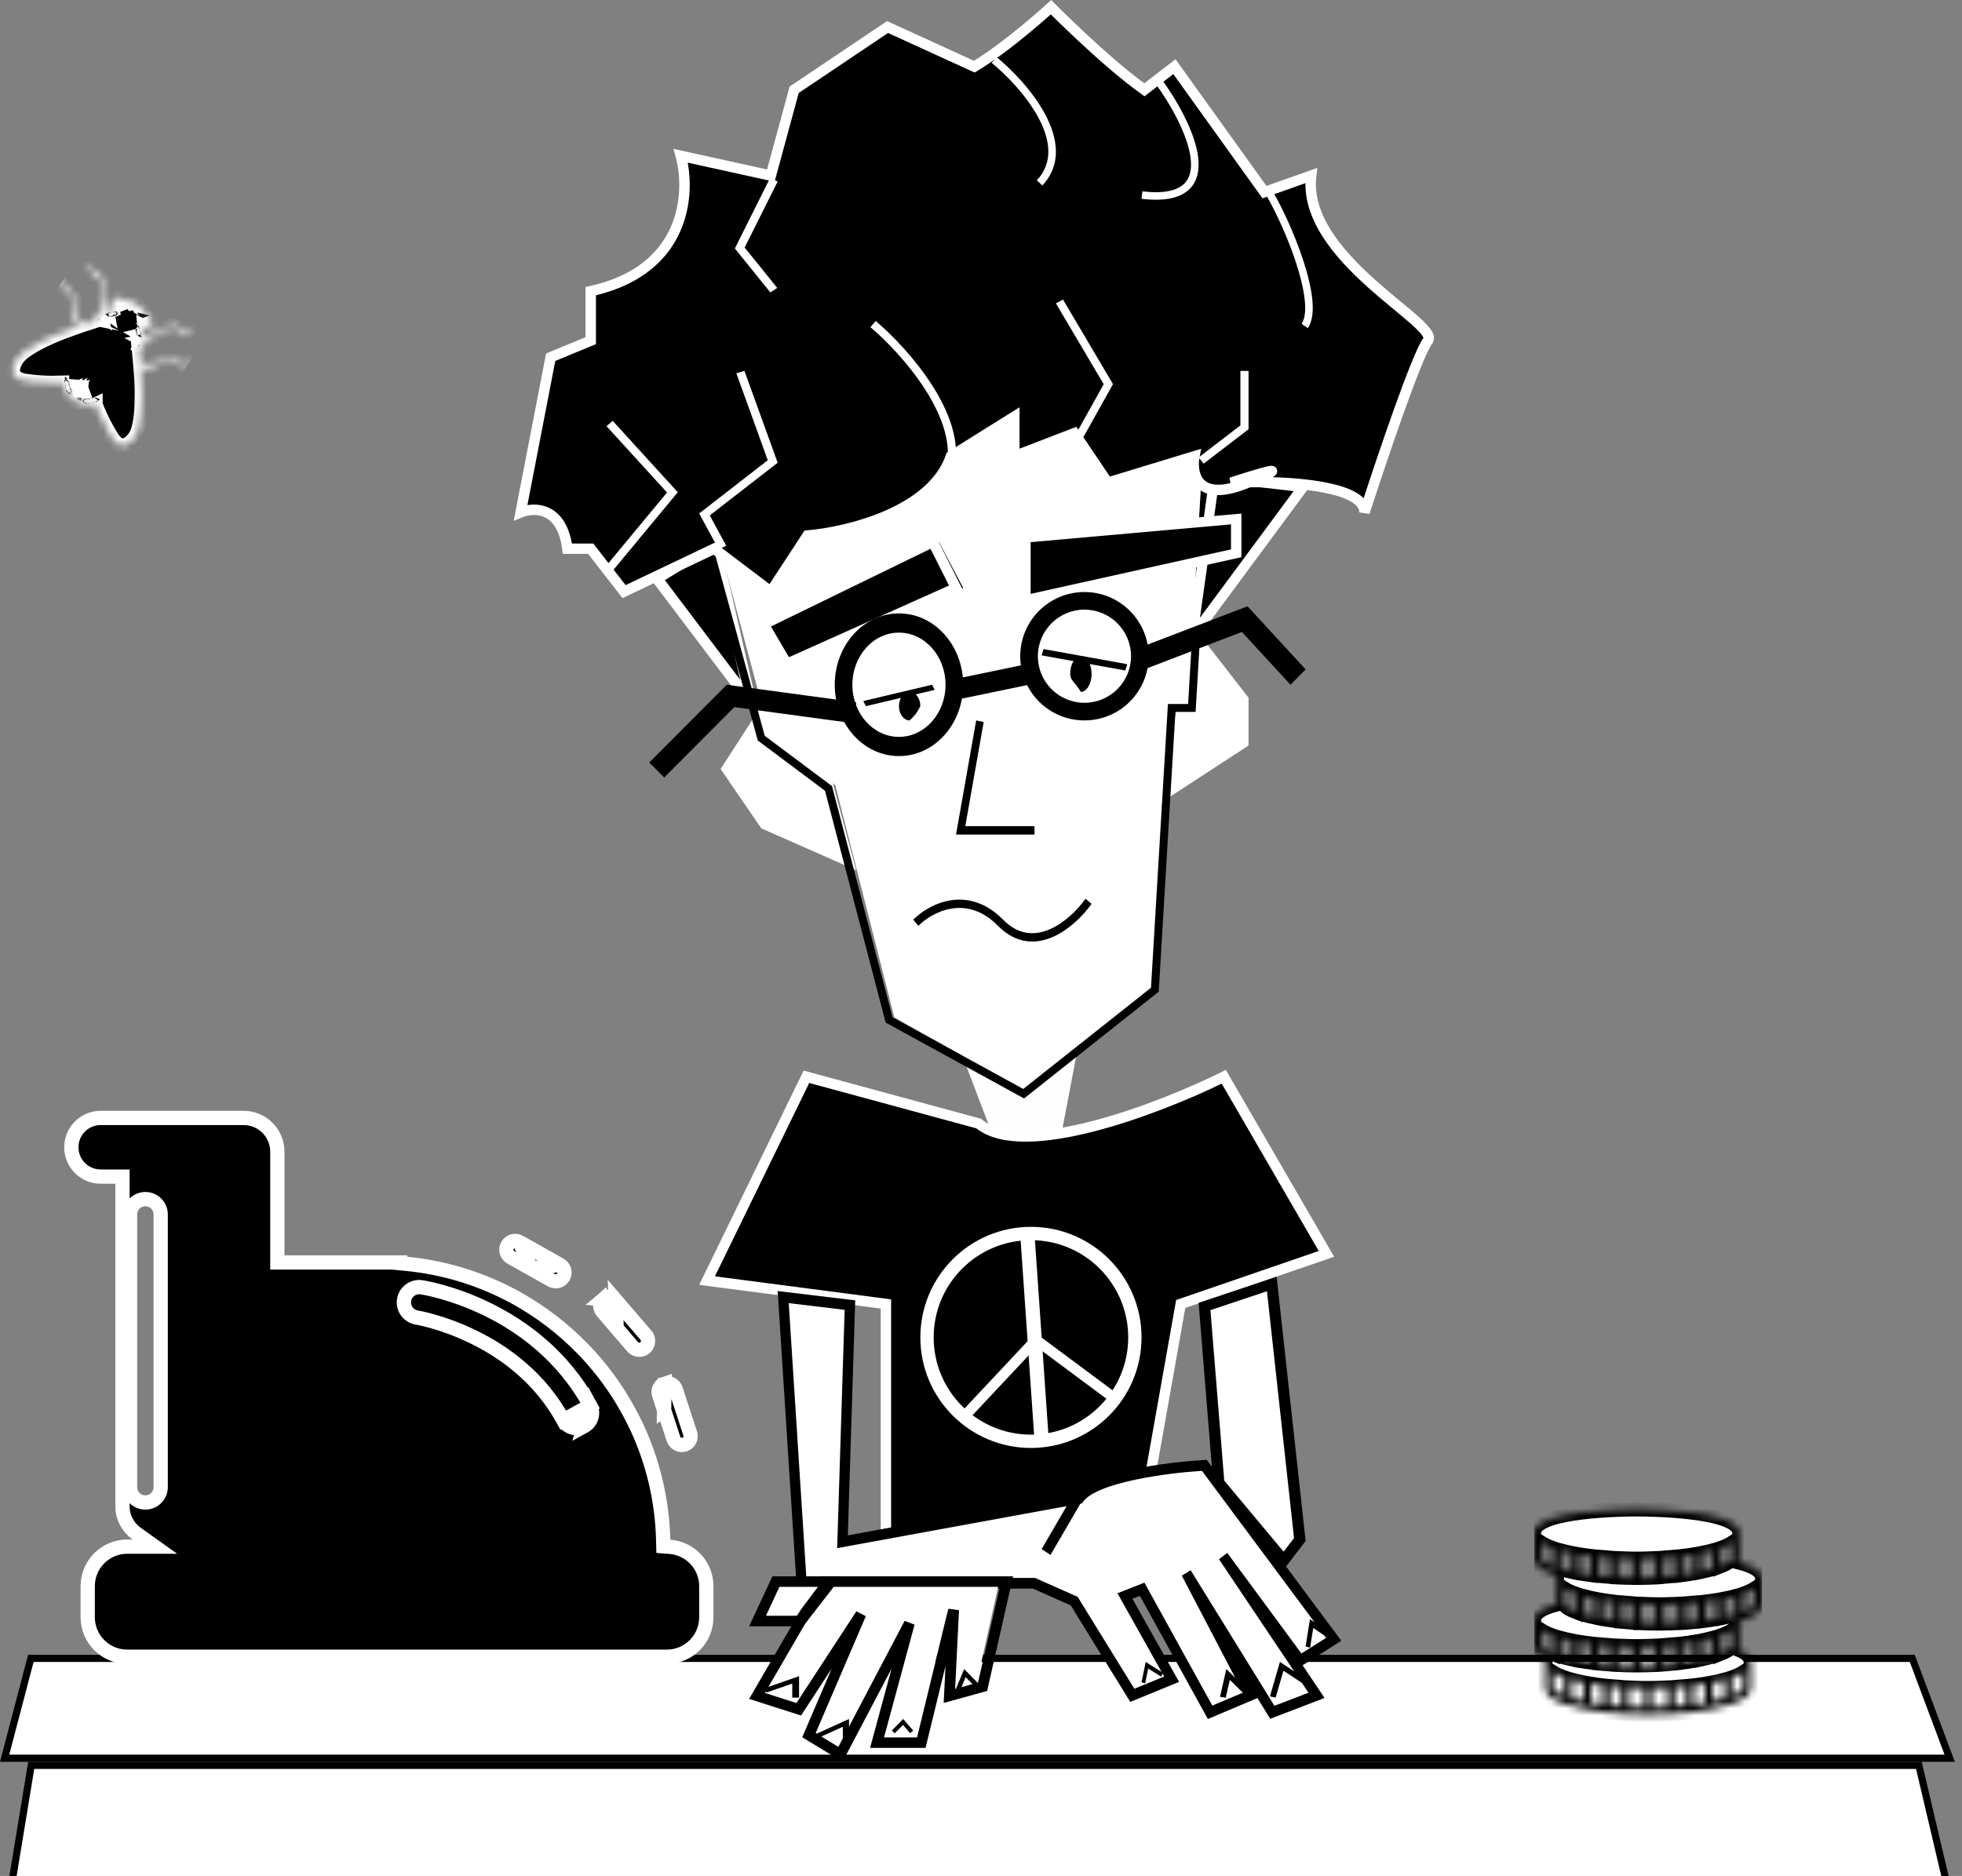 <svg width="275" height="263" viewBox="0 0 275 263" fill="none" xmlns="http://www.w3.org/2000/svg">
<rect x="0" y="0" width="275" height="263" fill="#808080" stroke="none"/>
<path d="M0.648 246.5L4.324 232.5H268.027L273.278 246.5H0.648Z" fill="white" stroke="black"/>
<path d="M0.589 270.5L4.377 247.5H268.957L274.369 270.5H0.589Z" fill="white" stroke="black"/>
<path d="M105 99L93 81.084L100.333 76L105 99Z" fill="black"/>
<path fill-rule="evenodd" clip-rule="evenodd" d="M100.644 75L106 98.388L104.664 99L91 80.925L100.644 75ZM93.19 81.334L103.75 95.304L99.644 77.37L93.19 81.334Z" fill="white"/>
<path d="M139.077 159L134 145.676L152 142L148.769 159H139.077Z" fill="#FEFEFE"/>
<path d="M101 107.809L106.7 99L116.2 107.809L120 122L106.7 116.128L101 107.809Z" fill="white"/>
<path d="M175 97.821L167.379 88L162 113L175 104.518V97.821Z" fill="white"/>
<path d="M107.892 103.029L101 77.1L125.351 54L169 58.714L166.703 98.786H163.946L161.649 138.386L143.73 153L125.351 142.629L117.081 110.1L107.892 103.029Z" fill="white"/>
<path fill-rule="evenodd" clip-rule="evenodd" d="M124.424 54L170 58.785L167.58 99.809H164.751L162.41 139.037L143.535 154L124.139 143.361L115.64 110.868L106.212 103.816L99 77.443L124.424 54ZM124.81 55.156L100.252 77.8L107.186 103.157L116.619 110.213L125.096 142.619L143.422 152.671L161.327 138.477L163.701 98.699H166.53L168.826 59.777L124.81 55.156Z" fill="black"/>
<path d="M167 89L183 68.404L170.246 67L167 89Z" fill="black"/>
<path fill-rule="evenodd" clip-rule="evenodd" d="M169.652 66L184 67.66L166 92L169.652 66ZM170.851 67.647L168.187 86.611L181.317 68.857L170.851 67.647Z" fill="white"/>
<path d="M200.874 47.791C199.369 49.644 194.292 64.623 191.941 71.881C191.941 68.301 182.27 67.555 175.669 67.636C175.61 67.661 175.549 67.686 175.487 67.712C168.341 70.677 167.495 66.477 167.965 64.006L155.742 67.712L151.04 60.763L142.578 64.006V58.446L133.646 64.006C131.013 71.789 119.072 74.661 113.431 75.124L108.259 83L100.267 76.977L87.574 83L82.873 76.977H79.582C78.829 71.047 74.88 71.109 73 71.881L77.231 50.107L82.873 47.791V40.842C96.412 37.877 96.976 26.944 95.566 21.848L108.259 24.627L111.55 12.582L124.714 3.78L136.937 9.339C141.638 6.559 147.75 1 147.75 1C147.75 1 155.428 8.721 160.913 12.582L165.144 9.339L177.838 26.944L184.419 24.627C183.009 36.209 202.754 45.475 200.874 47.791Z" fill="black"/>
<path fill-rule="evenodd" clip-rule="evenodd" d="M147.338 0L147.835 0.503L147.312 1.013C147.835 0.503 147.835 0.503 147.835 0.503L147.84 0.508L147.857 0.524L147.921 0.589C147.977 0.645 148.061 0.73 148.17 0.838C148.388 1.055 148.706 1.37 149.105 1.76C149.903 2.541 151.024 3.621 152.314 4.822C154.761 7.099 157.794 9.785 160.387 11.675L164.764 8.305L177.509 26.064L184.648 23.54L184.506 24.707C184.183 27.378 185.066 29.957 186.626 32.404C188.188 34.853 190.396 37.116 192.628 39.125C193.741 40.127 194.853 41.06 195.886 41.917C196.048 42.052 196.209 42.185 196.368 42.317C197.213 43.017 197.999 43.669 198.664 44.255C199.443 44.944 200.108 45.588 200.516 46.159C200.719 46.444 200.898 46.764 200.969 47.105C201.045 47.477 200.989 47.879 200.713 48.221C200.586 48.377 200.376 48.742 200.089 49.344C199.812 49.927 199.489 50.677 199.131 51.559C198.417 53.322 197.576 55.582 196.707 58.018C194.968 62.888 193.124 68.436 191.957 72.057L190.524 71.835C190.524 71.323 190.196 70.8 189.288 70.283C188.387 69.77 187.072 69.363 185.489 69.057C182.382 68.457 178.464 68.286 175.229 68.32L175.179 68.341C171.561 69.849 169.183 69.686 167.808 68.38C166.84 67.461 166.559 66.14 166.577 64.983L154.953 68.524L150.301 61.616L141.436 65.03V59.731L133.895 64.446C132.421 68.487 128.637 71.188 124.653 72.93C120.734 74.643 116.477 75.493 113.605 75.769L108.226 84L100.006 77.776L87.252 83.856L82.435 77.655H78.875L78.795 77.017C78.441 74.214 77.368 73.014 76.351 72.525C75.287 72.014 74.067 72.174 73.259 72.507L72 73.027L76.539 49.557L82.062 47.279V40.237L82.637 40.111C89.157 38.676 92.463 35.348 94.01 31.839C95.576 28.286 95.378 24.458 94.71 22.035L94.39 20.871L107.515 23.759L110.676 12.134L124.335 2.957L136.511 8.522C138.721 7.167 141.222 5.226 143.22 3.578C144.265 2.716 145.165 1.939 145.803 1.379C146.123 1.099 146.376 0.873 146.55 0.717C146.637 0.639 146.703 0.579 146.748 0.538L146.799 0.492L146.811 0.481L146.815 0.478L147.338 0ZM178.385 66.897C178.412 66.881 178.438 66.867 178.462 66.852C178.552 66.798 178.703 66.706 178.814 66.581C178.847 66.543 178.898 66.481 178.94 66.394C178.981 66.308 179.035 66.156 179.01 65.965C178.949 65.506 178.552 65.366 178.461 65.34C178.338 65.304 178.227 65.304 178.175 65.305C178.11 65.307 178.046 65.313 177.99 65.32C177.876 65.335 177.746 65.36 177.609 65.39C176.545 65.623 174.17 66.37 172.326 66.978L172.467 67.725C170.428 68.228 169.363 67.842 168.822 67.328C168.056 66.601 167.917 65.257 168.136 64.1L168.36 62.916L155.566 66.814L150.868 59.836L142.903 62.902V57.092L132.674 63.488L132.591 63.735C131.38 67.332 127.99 69.879 124.061 71.597C120.153 73.305 115.864 74.123 113.123 74.349L112.764 74.379L107.856 81.889L100.181 76.077L87.689 82.032L83.156 76.198H80.155C79.677 73.476 78.479 71.929 76.99 71.214C75.949 70.714 74.852 70.664 73.921 70.818L77.831 50.602L83.529 48.251V41.4C90.103 39.802 93.654 36.278 95.354 32.423C96.851 29.026 96.885 25.437 96.391 22.803L108.567 25.482L111.951 13.037L124.473 4.624L136.604 10.167L136.936 9.97C139.324 8.552 142.048 6.439 144.158 4.698C145.217 3.824 146.128 3.038 146.775 2.47C146.97 2.299 147.141 2.148 147.285 2.02C147.492 2.225 147.759 2.488 148.075 2.798C148.88 3.584 150.009 4.674 151.31 5.884C153.904 8.298 157.207 11.22 159.977 13.179L160.421 13.493L164.456 10.386L176.957 27.806L182.973 25.678C182.94 28.365 183.923 30.89 185.386 33.183C187.053 35.797 189.374 38.163 191.642 40.204C192.778 41.227 193.909 42.175 194.945 43.035C195.11 43.172 195.273 43.307 195.432 43.439C196.278 44.14 197.043 44.774 197.688 45.344C198.465 46.029 199.016 46.579 199.319 47.002C199.448 47.183 199.503 47.302 199.523 47.367C199.288 47.677 199.03 48.16 198.762 48.722C198.468 49.341 198.133 50.12 197.77 51.015C197.044 52.806 196.196 55.088 195.324 57.532C193.841 61.685 192.283 66.325 191.131 69.854C190.815 69.532 190.433 69.256 190.018 69.02C188.91 68.389 187.411 67.945 185.769 67.627C183.514 67.191 180.881 66.976 178.385 66.897Z" fill="white"/>
<path fill-rule="evenodd" clip-rule="evenodd" d="M93.492 69.045L85.017 59.751L85.873 59L95 69.01L85.891 80L85 79.29L93.492 69.045Z" fill="white"/>
<path fill-rule="evenodd" clip-rule="evenodd" d="M107.614 64.521L103.208 52.338L104.344 52L109 64.873L99.483 72.259L101.795 76.521L100.722 77L98 71.982L107.614 64.521Z" fill="white"/>
<path fill-rule="evenodd" clip-rule="evenodd" d="M129.656 54.575C127.307 50.916 124.168 47.699 122 45.863L122.743 45C124.977 46.892 128.199 50.192 130.62 53.965C133.027 57.715 134.729 62.066 133.688 66L132.582 65.712C133.497 62.255 132.019 58.258 129.656 54.575Z" fill="white"/>
<path fill-rule="evenodd" clip-rule="evenodd" d="M107.913 25L109 25.444L104.373 34.707L108.938 40.364L107.975 41L103 34.835L107.913 25Z" fill="white"/>
<path fill-rule="evenodd" clip-rule="evenodd" d="M145.565 16.534C143.908 13.423 141.094 10.527 139 8.815L139.674 8C141.832 9.765 144.758 12.764 146.502 16.04C148.242 19.308 148.886 23.031 146.102 26L145.327 25.28C147.645 22.808 147.226 19.653 145.565 16.534Z" fill="white"/>
<path fill-rule="evenodd" clip-rule="evenodd" d="M165.043 16.759C164.109 14.896 162.957 13.087 161.884 11.621L162.739 11C163.841 12.505 165.026 14.364 165.99 16.289C166.952 18.206 167.711 20.221 167.934 22.03C168.156 23.835 167.851 25.543 166.536 26.68C165.242 27.8 163.111 28.238 160 27.875L160.123 26.829C163.132 27.179 164.887 26.711 165.842 25.885C166.777 25.076 167.085 23.799 166.883 22.158C166.682 20.521 165.981 18.629 165.043 16.759Z" fill="white"/>
<path fill-rule="evenodd" clip-rule="evenodd" d="M181.626 36.74C180.373 32.931 178.469 28.927 177 26.557L177.903 26C179.42 28.447 181.358 32.528 182.635 36.41C183.273 38.352 183.754 40.265 183.928 41.914C184.099 43.531 183.991 45.02 183.309 46L182.437 45.396C182.886 44.75 183.039 43.601 182.872 42.025C182.709 40.48 182.252 38.645 181.626 36.74Z" fill="white"/>
<path fill-rule="evenodd" clip-rule="evenodd" d="M154.7 53.868L148 42.529L148.996 42L156 53.854L151.45 62L150.441 61.494L154.7 53.868Z" fill="white"/>
<path fill-rule="evenodd" clip-rule="evenodd" d="M173.86 59.642V52H175V60.18L168.705 65L168 64.129L173.86 59.642Z" fill="white"/>
<path d="M172 73L143 75.538V84L172 77.654V73Z" fill="black"/>
<path fill-rule="evenodd" clip-rule="evenodd" d="M174 72V78.115L143 85V74.754L174 72ZM144.459 76.009V83.26L172.541 77.023V73.514L144.459 76.009Z" fill="white"/>
<path d="M131.621 76L107 87.487L110.379 93L135 82.432L131.621 76Z" fill="black"/>
<path fill-rule="evenodd" clip-rule="evenodd" d="M131.079 75L135 82.792L109.985 94L106 87.213L131.079 75ZM108.054 87.833L110.581 92.138L133.013 82.087L130.422 76.939L108.054 87.833Z" fill="white"/>
<path fill-rule="evenodd" clip-rule="evenodd" d="M136.824 101L137.875 101.224L135.298 115.823H145V117H134L136.824 101Z" fill="black"/>
<path fill-rule="evenodd" clip-rule="evenodd" d="M143.803 131.936C142.472 131.74 141.14 131.079 139.879 129.798C137.628 127.515 135.319 127.06 133.343 127.386C131.34 127.717 129.654 128.858 128.727 129.798L128 128.943C129.053 127.874 130.93 126.604 133.184 126.232C135.464 125.855 138.104 126.405 140.605 128.943C141.719 130.073 142.851 130.618 143.946 130.779C145.046 130.942 146.145 130.722 147.192 130.261C149.3 129.332 151.126 127.455 152.155 126L153 126.714C151.897 128.273 149.93 130.313 147.592 131.344C146.416 131.862 145.128 132.132 143.803 131.936Z" fill="black"/>
<path fill-rule="evenodd" clip-rule="evenodd" d="M135 96C135 101.455 131.032 106 126 106C120.968 106 117 101.455 117 96C117 90.545 120.968 86 126 86C131.032 86 135 90.545 135 96ZM126 103.308C129.606 103.308 132.529 100.036 132.529 96C132.529 91.964 129.606 88.692 126 88.692C122.394 88.692 119.471 91.964 119.471 96C119.471 100.036 122.394 103.308 126 103.308Z" fill="black"/>
<path fill-rule="evenodd" clip-rule="evenodd" d="M161 92C161 96.971 156.971 101 152 101C147.029 101 143 96.971 143 92C143 87.029 147.029 83 152 83C156.971 83 161 87.029 161 92ZM152 98.529C155.606 98.529 158.529 95.606 158.529 92C158.529 88.394 155.606 85.471 152 85.471C148.394 85.471 145.471 88.394 145.471 92C145.471 95.606 148.394 98.529 152 98.529Z" fill="black"/>
<path fill-rule="evenodd" clip-rule="evenodd" d="M101.868 96L120 98.458L119.603 101.398L102.925 99.137L93.095 109L91 106.904L101.868 96Z" fill="black"/>
<path fill-rule="evenodd" clip-rule="evenodd" d="M174.856 85L183 93.847L180.886 96L174.07 88.596L160.008 93.988L159 91.079L174.856 85Z" fill="black"/>
<path fill-rule="evenodd" clip-rule="evenodd" d="M145 95.833L134.547 98L134 95.167L144.453 93L145 95.833Z" fill="black"/>
<path d="M112.957 151L137.15 157.537C143.477 162.766 162.738 155.358 171.578 151L186 175.746L165.529 182.749L159.947 214.031L124.123 218V182.749L99 179.481L112.957 151Z" fill="black"/>
<path fill-rule="evenodd" clip-rule="evenodd" d="M171.816 150L187 176.193L166.135 183.369L160.544 214.868L123.444 219V183.459L98 180.131L112.641 150.094L137.515 156.851L137.637 156.953C139.018 158.1 141.192 158.615 143.957 158.588C146.702 158.561 149.908 158.003 153.227 157.136C159.863 155.403 166.826 152.473 171.206 150.302L171.816 150ZM113.421 151.828L100.207 178.938L124.903 182.169V217.359L159.3 213.528L164.85 182.259L184.841 175.383L171.239 151.92C166.779 154.085 160.05 156.872 153.594 158.558C150.216 159.44 146.882 160.029 143.971 160.057C141.149 160.084 138.607 159.586 136.835 158.188L113.421 151.828Z" fill="white"/>
<path fill-rule="evenodd" clip-rule="evenodd" d="M131 96.719L121.364 99L121 98.281L130.636 96L131 96.719Z" fill="black"/>
<path d="M112.569 221.292L110 182L119.333 183.1L118.294 215.584L151.388 209.643C153.494 206.66 163.945 205.371 168.907 205.099L187 228.981L182.305 231.894L171.541 217.564L184.595 236.67L178.412 239L166.388 219.894L175.32 236.67L169.709 239L160.205 222.108L157.8 223.04L164.327 234.457L158.831 236.67L150.7 223.739L145.089 221.292H112.569Z" fill="white"/>
<path fill-rule="evenodd" clip-rule="evenodd" d="M109 181L119.869 182.305L118.835 215.249L150.858 209.389C151.544 208.566 152.666 207.925 153.921 207.41C155.332 206.832 157.04 206.363 158.812 205.986C162.36 205.232 166.258 204.83 168.769 204.69L169.146 204.669L188 230.033L182.577 233.461L185.652 238.047L178.039 240.971L176.243 238.062L169.3 241L159.768 223.735L158.726 224.146L165.262 235.796L158.423 238.603L150.076 225.072L144.792 222.724H111.677L109 181ZM110.551 182.694L113.023 221.227H145.086L151.048 223.876L158.995 236.758L163.173 235.044L156.627 223.374L160.405 221.882L169.922 239.12L174.217 237.303L165.651 220.905L166.888 220.143L178.625 239.15L183.405 237.314L170.857 218.597L172.018 217.713L182.411 231.814L185.876 229.623L168.47 206.208C166.006 206.363 162.388 206.754 159.1 207.453C157.369 207.821 155.751 208.27 154.449 208.804C153.116 209.35 152.234 209.939 151.834 210.516L151.663 210.763L117.339 217.043L118.388 183.635L110.551 182.694Z" fill="black"/>
<path fill-rule="evenodd" clip-rule="evenodd" d="M157.733 94L146 91.883L146.267 91L158 93.117L157.733 94Z" fill="black"/>
<path d="M129 99C128.471 100.059 128.118 100.412 127.5 101C126.672 101 126 100.105 126 99C126 97.895 126.672 97 127.5 97C128.328 97 129 97.895 129 99Z" fill="black"/>
<path d="M153 94.5C153 95.881 152.294 97 151.5 97C150.706 95.677 150 95.382 150 94.5C150 93.119 150.672 92 151.5 92C152.328 92 153 93.119 153 94.5Z" fill="black"/>
<path fill-rule="evenodd" clip-rule="evenodd" d="M152 209.82L147.244 218L146 217.18L150.756 209L152 209.82Z" fill="black"/>
<path d="M106 237.884L115.051 222H140L136.751 236.609L132.225 237.884L132.805 225.942L128.396 244.377H122.362L126.771 227.797L117.372 246L113.078 243.333L120.157 226.522L111.686 239.739L106 237.884Z" fill="white"/>
<path fill-rule="evenodd" clip-rule="evenodd" d="M114.975 221H142L138.36 237.064L132.269 238.749L132.525 233.567L129.727 245.051H121.953L124.962 233.945L118.094 247L112.444 243.556L116.579 233.917L112.273 240.511L105 238.182L114.975 221ZM115.851 222.468L107.214 237.346L111.633 238.761L120.028 225.903L121.356 226.581L114.325 242.971L117.504 244.909L126.794 227.249L128.19 227.772L123.906 243.583H128.539L132.935 225.542L134.418 225.748L133.872 236.78L137.086 235.89L140.128 222.468H115.851Z" fill="black"/>
<path d="M108.25 222H111.25H115L111.25 227H106L108.25 222Z" fill="white"/>
<path fill-rule="evenodd" clip-rule="evenodd" d="M108.26 221H118L112.566 228H105L108.26 221ZM109.246 222.474L107.359 226.526H111.804L114.95 222.474H109.246Z" fill="black"/>
<path fill-rule="evenodd" clip-rule="evenodd" d="M160.587 233L163 234.525L162.752 235.068L160.937 233.921L160.51 236L160 235.855L160.587 233Z" fill="black"/>
<path fill-rule="evenodd" clip-rule="evenodd" d="M171.887 234L175 237.07L174.357 237.465L172.375 235.51L171.806 238L171 237.888L171.887 234Z" fill="black"/>
<path fill-rule="evenodd" clip-rule="evenodd" d="M179.397 233L184 236.043L183.502 236.614L179.891 234.226L178.798 238L178 237.825L179.397 233Z" fill="black"/>
<path fill-rule="evenodd" clip-rule="evenodd" d="M183.605 227L187 229.285L186.701 230.015L184.065 228.241L183.63 231L183 230.837L183.605 227Z" fill="black"/>
<path fill-rule="evenodd" clip-rule="evenodd" d="M119 241V245H118.135V242.089L114.487 243.744L114 243.268L119 241Z" fill="black"/>
<path d="M170.944 208.018L169 183.172L178.176 180L182 216.048L179.813 219L170.944 208.018Z" fill="white"/>
<path fill-rule="evenodd" clip-rule="evenodd" d="M178.937 179L183 216.041L179.967 220L170.062 208.138L168 182.657L178.937 179ZM169.659 183.676L171.592 207.574L179.913 217.539L181.375 215.631L177.58 181.028L169.659 183.676Z" fill="black"/>
<path fill-rule="evenodd" clip-rule="evenodd" d="M112 235V238H111.045V236.034L107.449 237.281L107 236.733L112 235Z" fill="black"/>
<path fill-rule="evenodd" clip-rule="evenodd" d="M126.594 241L128 242.628L127.562 242.986L126.565 241.832L125.413 243L125 242.615L126.594 241Z" fill="black"/>
<path fill-rule="evenodd" clip-rule="evenodd" d="M135.141 234L137 235.894L136.566 236.367L135.352 235.13L134.572 237L134 236.735L135.141 234Z" fill="black"/>
<path fill-rule="evenodd" clip-rule="evenodd" d="M144.5 201.133C152.029 201.133 158.133 195.029 158.133 187.5C158.133 179.971 152.029 173.867 144.5 173.867C136.971 173.867 130.867 179.971 130.867 187.5C130.867 195.029 136.971 201.133 144.5 201.133ZM144.5 203C153.06 203 160 196.06 160 187.5C160 178.94 153.06 172 144.5 172C135.94 172 129 178.94 129 187.5C129 196.06 135.94 203 144.5 203Z" fill="white"/>
<path fill-rule="evenodd" clip-rule="evenodd" d="M145.002 202L143 173.122L144.998 173L147 201.878L145.002 202Z" fill="white"/>
<path fill-rule="evenodd" clip-rule="evenodd" d="M134.727 197.955L144.898 187.11L145.967 188.113L135.797 198.958L134.727 197.955Z" fill="white"/>
<path fill-rule="evenodd" clip-rule="evenodd" d="M157.174 195.831L145.32 187.023L144.445 188.2L156.299 197.008L157.174 195.831Z" fill="white"/>
<g clip-path="url(#clip0)">
<path d="M74.441 177.874L74.558 177.939L77.286 179.474C77.878 179.806 78.628 179.597 78.963 179.004C79.295 178.41 79.084 177.661 78.493 177.327L74.441 177.874ZM74.441 177.874L74.441 177.873L73.558 177.377L71.6 176.276L71.6 176.276C71.009 175.943 70.798 175.193 71.131 174.6C71.464 174.008 72.214 173.797 72.809 174.13L74.441 177.874ZM86.089 185.8L85.881 185.557L85.881 185.557L85.796 185.459L84.421 183.859C83.979 183.342 84.038 182.564 84.553 182.122L86.089 185.8ZM86.089 185.8L86.437 186.205L86.436 186.205M86.089 185.8L86.436 186.205M86.436 186.205L86.544 186.33L88.67 188.808C89.112 189.323 89.89 189.383 90.407 188.94C90.923 188.497 90.982 187.719 90.539 187.204L90.539 187.203L86.29 182.255L86.436 186.205ZM93.082 197.71L93.083 197.709L93.395 198.663L94.398 201.734C94.61 202.382 95.306 202.734 95.951 202.523C96.599 202.31 96.951 201.614 96.74 200.969L94.711 194.77L94.711 194.77C94.5 194.123 93.805 193.77 93.157 193.981L93.082 197.71ZM93.082 197.71L93.037 197.573L92.372 195.535L92.372 195.535C92.16 194.887 92.513 194.192 93.157 193.981L93.082 197.71ZM78.952 199.11L78.95 199.106C75.68 193.089 70.596 189.493 66.27 187.393C64.11 186.344 62.152 185.675 60.728 185.267C59.329 184.866 58.456 184.721 58.429 184.717L58.428 184.717L58.426 184.716C57.254 184.534 56.455 183.436 56.635 182.266L56.635 182.265C56.816 181.091 57.915 180.296 59.078 180.471L59.08 180.472C59.755 180.574 75.123 183.071 82.723 197.053L78.952 199.11ZM78.952 199.11C79.343 199.82 80.077 200.226 80.838 200.226C81.186 200.226 81.538 200.142 81.864 199.964M78.952 199.11L81.864 199.964M81.864 199.964C82.903 199.398 83.292 198.099 82.724 197.055L81.864 199.964ZM92.954 215.886L92.977 216.79L93.879 216.858C96.742 217.071 99 219.458 99 222.373V226.732C99 229.791 96.52 232.27 93.462 232.27H17.833C14.775 232.27 12.294 229.791 12.294 226.732V222.373C12.294 219.315 14.775 216.835 17.833 216.835H18.586H21.711L19.167 215.02C17.957 214.158 17.169 212.758 17.169 211.171V165.957V164.957H16.169H14.114C11.842 164.957 10 163.115 10 160.843C10 158.571 11.842 156.73 14.114 156.73H21.905H25.968H34.139C36.755 156.73 38.874 158.849 38.874 161.465V175.994V176.994H39.874H56.081V177.099L56.984 177.187C62.101 177.687 66.933 179.158 71.297 181.405L71.912 181.722L72.288 181.929C75.779 183.853 78.949 186.289 81.705 189.132L82.176 189.618L82.476 189.944C84.985 192.68 87.111 195.768 88.785 199.126L89.15 199.86L89.28 200.139C91.509 204.948 92.811 210.269 92.954 215.886ZM72.81 174.131L78.492 177.327L72.81 174.131ZM84.553 182.122C85.068 181.679 85.846 181.738 86.29 182.254L84.553 182.122ZM20.376 210.642C21.562 210.642 22.523 209.68 22.523 208.495V170.259C22.523 169.073 21.561 168.111 20.376 168.111C19.189 168.111 18.228 169.073 18.228 170.259V208.495C18.228 209.68 19.189 210.642 20.376 210.642Z" fill="black" stroke="white" stroke-width="2"/>
</g>
<g clip-path="url(#clip1)">
<mask id="path-62-inside-1" fill="white">
<path d="M246.994 221.2C246.941 220.287 245.856 219.574 243.685 219.03C243.758 218.87 243.799 218.704 243.8 218.531V214.8H243.791C243.6 211.692 230.863 211.6 229.4 211.6C227.937 211.6 215.2 211.692 215.009 214.8H215V214.869V218.533C215.003 219.546 216.31 220.339 218.256 220.93C218.229 221.018 218.213 221.108 218.208 221.2H218.2V221.269V224.926C216.104 225.466 215.057 226.169 215.005 227.067H215V227.136V230.799C215.002 231.505 215.638 232.103 216.679 232.602C216.64 232.71 216.615 232.82 216.608 232.933H216.6V233.003V236.666C216.604 238.44 220.598 239.541 225.036 240.055C225.069 240.062 225.099 240.075 225.133 240.075C225.143 240.075 225.152 240.07 225.162 240.069C226.018 240.166 226.887 240.241 227.747 240.295C227.765 240.297 227.781 240.306 227.8 240.306C227.81 240.306 227.818 240.3 227.828 240.3C228.92 240.366 229.995 240.4 231 240.4C232.005 240.4 233.08 240.366 234.172 240.3C234.182 240.3 234.19 240.306 234.2 240.306C234.219 240.306 234.235 240.297 234.253 240.295C235.113 240.241 235.982 240.166 236.838 240.069C236.848 240.069 236.857 240.075 236.867 240.075C236.901 240.075 236.931 240.061 236.964 240.055C241.402 239.541 245.395 238.439 245.4 236.665V232.933H245.391C245.354 232.279 244.797 231.734 243.696 231.278C243.763 231.124 243.8 230.964 243.8 230.798V227.312C245.715 226.723 246.997 225.935 247 224.931V221.2H246.994ZM218.733 219.959V217.383C219.231 217.517 219.767 217.64 220.333 217.751V220.355C220.268 220.341 220.2 220.327 220.136 220.313C219.852 220.251 219.575 220.186 219.311 220.117C219.109 220.065 218.918 220.012 218.733 219.959ZM242.611 218.79L242.596 218.787L242.402 218.938C242.121 219.157 241.688 219.379 241.133 219.594V217.057C241.767 216.836 242.307 216.591 242.733 216.323V218.53C242.733 218.611 242.691 218.698 242.611 218.79ZM228.427 230.791C228.573 230.794 228.72 230.796 228.867 230.797V233.463C228.763 233.462 228.66 233.462 228.557 233.46C228.51 233.46 228.465 233.458 228.418 233.458C228.174 233.453 227.931 233.447 227.689 233.44C227.659 233.439 227.629 233.438 227.599 233.437C227.309 233.427 227.02 233.415 226.734 233.401V230.739C227.268 230.764 227.805 230.78 228.342 230.79C228.37 230.79 228.398 230.79 228.427 230.791ZM230.458 230.789C230.995 230.779 231.532 230.763 232.067 230.738V233.401C231.953 233.407 231.838 233.412 231.722 233.417C231.402 233.43 231.077 233.442 230.747 233.45C230.669 233.452 230.591 233.453 230.513 233.454C230.322 233.458 230.127 233.459 229.934 233.461V230.797C230.081 230.795 230.227 230.793 230.374 230.79C230.402 230.79 230.43 230.79 230.458 230.789ZM233.489 233.311C233.371 233.32 233.253 233.329 233.133 233.338V230.678C233.674 230.642 234.209 230.599 234.733 230.548V233.197C234.404 233.231 234.067 233.264 233.721 233.292C233.643 233.299 233.566 233.305 233.489 233.311ZM235.8 230.433C236.35 230.367 236.884 230.292 237.4 230.208V232.827C236.898 232.915 236.364 232.997 235.8 233.071V230.433ZM224.343 233.226C224.289 233.22 224.235 233.214 224.181 233.209C224.143 233.205 224.105 233.201 224.067 233.197V230.549C224.591 230.599 225.126 230.643 225.667 230.678V233.336C225.219 233.304 224.776 233.268 224.343 233.226ZM223 230.433V233.071C222.436 232.997 221.902 232.915 221.4 232.827V230.208C221.916 230.292 222.45 230.367 223 230.433ZM238.467 232.621V230.018C239.033 229.906 239.569 229.783 240.067 229.649V232.226C239.591 232.363 239.057 232.495 238.467 232.621ZM228.427 218.524C228.573 218.527 228.72 218.529 228.867 218.531V221.194C228.149 221.187 227.435 221.168 226.733 221.133V218.472C227.268 218.497 227.805 218.514 228.342 218.523C228.37 218.523 228.398 218.524 228.427 218.524ZM230.458 218.523C230.995 218.513 231.532 218.496 232.067 218.471V221.132C231.976 221.137 231.889 221.143 231.798 221.147C231.79 221.148 231.783 221.148 231.775 221.148C231.417 221.164 231.052 221.176 230.683 221.185C230.625 221.186 230.567 221.187 230.51 221.188C230.32 221.192 230.126 221.193 229.933 221.195V218.531C230.08 218.529 230.227 218.527 230.373 218.524C230.402 218.524 230.43 218.523 230.458 218.523ZM233.658 224.923C234.195 224.913 234.732 224.896 235.267 224.871V227.532C234.566 227.566 233.853 227.586 233.133 227.593V224.931C233.28 224.929 233.427 224.927 233.573 224.924C233.602 224.924 233.63 224.923 233.658 224.923ZM228.518 227.445C228.177 227.418 227.844 227.389 227.518 227.356C227.449 227.349 227.379 227.342 227.309 227.335C227.295 227.333 227.281 227.331 227.267 227.33V224.682C227.791 224.732 228.326 224.775 228.867 224.811V227.469C228.823 227.466 228.778 227.464 228.734 227.461C228.662 227.455 228.59 227.45 228.518 227.445ZM225.211 227.062C224.999 227.029 224.801 226.993 224.6 226.957V224.342C225.116 224.426 225.65 224.501 226.2 224.567V227.205C225.874 227.162 225.554 227.117 225.247 227.069C225.235 227.066 225.223 227.064 225.211 227.062ZM231.627 224.924C231.773 224.927 231.92 224.929 232.067 224.931V227.594C231.807 227.591 231.545 227.59 231.292 227.584C231.253 227.583 231.212 227.582 231.173 227.582C230.772 227.572 230.38 227.556 229.995 227.538C229.974 227.537 229.954 227.535 229.933 227.535V224.872C230.468 224.897 231.005 224.914 231.542 224.923C231.57 224.923 231.598 224.924 231.627 224.924ZM236.996 227.419C236.977 227.421 236.958 227.422 236.939 227.424C236.74 227.441 236.534 227.451 236.333 227.466V224.811C236.874 224.775 237.408 224.732 237.933 224.681V227.327C237.623 227.36 237.314 227.393 236.996 227.419ZM224.067 220.928V218.282C224.591 218.332 225.126 218.375 225.667 218.411V221.066C225.124 221.027 224.588 220.983 224.067 220.928ZM234.733 220.927C234.218 220.981 233.685 221.029 233.133 221.068V218.411C233.674 218.375 234.209 218.333 234.733 218.282V220.927ZM235.8 218.166C236.35 218.1 236.884 218.025 237.4 217.941V220.556C236.894 220.645 236.362 220.727 235.8 220.801V218.166ZM238.467 220.35V217.751C239.033 217.64 239.569 217.517 240.067 217.383V219.954C239.589 220.093 239.051 220.226 238.467 220.35ZM223 218.166V220.802C222.894 220.788 222.785 220.777 222.68 220.762C222.612 220.753 222.547 220.742 222.479 220.733C222.171 220.689 221.87 220.641 221.574 220.591C221.515 220.581 221.458 220.571 221.4 220.561V217.942C221.916 218.025 222.45 218.101 223 218.166ZM223.533 224.151V226.75C222.944 226.623 222.41 226.489 221.933 226.349V223.782C222.431 223.917 222.967 224.04 223.533 224.151ZM240.55 226.969C240.316 227.01 240.08 227.05 239.837 227.086C239.698 227.108 239.556 227.128 239.413 227.148C239.278 227.167 239.138 227.184 239.001 227.202V224.566C239.55 224.5 240.084 224.425 240.601 224.341V226.96C240.583 226.963 240.567 226.966 240.55 226.969ZM220.867 223.457V225.99C220.028 225.667 219.487 225.336 219.311 225.042L219.276 224.982C219.273 224.965 219.267 224.948 219.267 224.931V222.723C219.693 222.991 220.233 223.236 220.867 223.457ZM220.333 230.018V232.621C219.844 232.517 219.392 232.407 218.981 232.295C218.916 232.277 218.849 232.26 218.785 232.241C218.767 232.236 218.751 232.231 218.733 232.226V229.65C219.231 229.783 219.767 229.907 220.333 230.018ZM221.933 235.884V238.487C221.343 238.362 220.809 238.229 220.333 238.092V235.516C220.831 235.65 221.367 235.773 221.933 235.884ZM223 236.075C223.516 236.159 224.05 236.234 224.6 236.3V238.938C224.036 238.864 223.502 238.782 223 238.694V236.075ZM225.667 236.415C226.191 236.466 226.726 236.509 227.267 236.545V239.204C226.713 239.165 226.179 239.118 225.667 239.064V236.415ZM228.333 236.605C228.868 236.63 229.405 236.646 229.942 236.656C229.97 236.657 229.998 236.657 230.026 236.658C230.173 236.66 230.319 236.662 230.466 236.664V239.33C229.729 239.323 229.018 239.302 228.333 239.268V236.605H228.333ZM231.533 236.663C231.68 236.662 231.827 236.66 231.973 236.657C232.002 236.657 232.03 236.656 232.058 236.655C232.595 236.645 233.132 236.629 233.667 236.604V239.267C232.982 239.301 232.27 239.322 231.533 239.329V236.663ZM234.733 236.545C235.274 236.509 235.809 236.466 236.333 236.415V239.063C235.821 239.117 235.287 239.165 234.733 239.204V236.545ZM237.4 236.3C237.95 236.234 238.484 236.158 239 236.075V238.693C238.498 238.782 237.964 238.863 237.4 238.938V236.3ZM240.067 235.884C240.633 235.773 241.169 235.65 241.667 235.516V238.092C241.191 238.229 240.657 238.362 240.067 238.487V235.884ZM242.676 230.971L242.494 231.131C242.214 231.378 241.747 231.627 241.133 231.867V229.324C241.767 229.103 242.307 228.858 242.733 228.59V230.797C242.733 230.852 242.713 230.91 242.676 230.971ZM243.034 226.425C242.769 226.499 242.487 226.568 242.201 226.636C242.068 226.667 241.932 226.698 241.794 226.727C241.753 226.737 241.709 226.745 241.667 226.754V224.151C242.234 224.04 242.769 223.917 243.267 223.783V226.359C243.19 226.381 243.113 226.403 243.034 226.425ZM216.067 218.531V216.323C216.493 216.591 217.033 216.836 217.667 217.057V219.61C216.629 219.221 216.068 218.831 216.067 218.531ZM216.067 230.798V228.589C216.493 228.858 217.033 229.102 217.667 229.323V231.867L217.362 231.748L217.356 231.755C216.518 231.407 216.068 231.067 216.067 230.798ZM217.667 236.665V234.456C218.093 234.724 218.633 234.969 219.267 235.19V237.743C218.229 237.355 217.668 236.965 217.667 236.665ZM242.733 237.743V235.19C243.367 234.97 243.907 234.725 244.333 234.457V236.663C244.333 236.964 243.771 237.354 242.733 237.743ZM244.333 226.01V223.457C244.967 223.236 245.507 222.991 245.933 222.723V224.93C245.933 225.23 245.371 225.621 244.333 226.01Z"/>
</mask>
<path d="M246.994 221.2C246.941 220.287 245.856 219.574 243.685 219.03C243.758 218.87 243.799 218.704 243.8 218.531V214.8H243.791C243.6 211.692 230.863 211.6 229.4 211.6C227.937 211.6 215.2 211.692 215.009 214.8H215V214.869V218.533C215.003 219.546 216.31 220.339 218.256 220.93C218.229 221.018 218.213 221.108 218.208 221.2H218.2V221.269V224.926C216.104 225.466 215.057 226.169 215.005 227.067H215V227.136V230.799C215.002 231.505 215.638 232.103 216.679 232.602C216.64 232.71 216.615 232.82 216.608 232.933H216.6V233.003V236.666C216.604 238.44 220.598 239.541 225.036 240.055C225.069 240.062 225.099 240.075 225.133 240.075C225.143 240.075 225.152 240.07 225.162 240.069C226.018 240.166 226.887 240.241 227.747 240.295C227.765 240.297 227.781 240.306 227.8 240.306C227.81 240.306 227.818 240.3 227.828 240.3C228.92 240.366 229.995 240.4 231 240.4C232.005 240.4 233.08 240.366 234.172 240.3C234.182 240.3 234.19 240.306 234.2 240.306C234.219 240.306 234.235 240.297 234.253 240.295C235.113 240.241 235.982 240.166 236.838 240.069C236.848 240.069 236.857 240.075 236.867 240.075C236.901 240.075 236.931 240.061 236.964 240.055C241.402 239.541 245.395 238.439 245.4 236.665V232.933H245.391C245.354 232.279 244.797 231.734 243.696 231.278C243.763 231.124 243.8 230.964 243.8 230.798V227.312C245.715 226.723 246.997 225.935 247 224.931V221.2H246.994ZM218.733 219.959V217.383C219.231 217.517 219.767 217.64 220.333 217.751V220.355C220.268 220.341 220.2 220.327 220.136 220.313C219.852 220.251 219.575 220.186 219.311 220.117C219.109 220.065 218.918 220.012 218.733 219.959ZM242.611 218.79L242.596 218.787L242.402 218.938C242.121 219.157 241.688 219.379 241.133 219.594V217.057C241.767 216.836 242.307 216.591 242.733 216.323V218.53C242.733 218.611 242.691 218.698 242.611 218.79ZM228.427 230.791C228.573 230.794 228.72 230.796 228.867 230.797V233.463C228.763 233.462 228.66 233.462 228.557 233.46C228.51 233.46 228.465 233.458 228.418 233.458C228.174 233.453 227.931 233.447 227.689 233.44C227.659 233.439 227.629 233.438 227.599 233.437C227.309 233.427 227.02 233.415 226.734 233.401V230.739C227.268 230.764 227.805 230.78 228.342 230.79C228.37 230.79 228.398 230.79 228.427 230.791ZM230.458 230.789C230.995 230.779 231.532 230.763 232.067 230.738V233.401C231.953 233.407 231.838 233.412 231.722 233.417C231.402 233.43 231.077 233.442 230.747 233.45C230.669 233.452 230.591 233.453 230.513 233.454C230.322 233.458 230.127 233.459 229.934 233.461V230.797C230.081 230.795 230.227 230.793 230.374 230.79C230.402 230.79 230.43 230.79 230.458 230.789ZM233.489 233.311C233.371 233.32 233.253 233.329 233.133 233.338V230.678C233.674 230.642 234.209 230.599 234.733 230.548V233.197C234.404 233.231 234.067 233.264 233.721 233.292C233.643 233.299 233.566 233.305 233.489 233.311ZM235.8 230.433C236.35 230.367 236.884 230.292 237.4 230.208V232.827C236.898 232.915 236.364 232.997 235.8 233.071V230.433ZM224.343 233.226C224.289 233.22 224.235 233.214 224.181 233.209C224.143 233.205 224.105 233.201 224.067 233.197V230.549C224.591 230.599 225.126 230.643 225.667 230.678V233.336C225.219 233.304 224.776 233.268 224.343 233.226ZM223 230.433V233.071C222.436 232.997 221.902 232.915 221.4 232.827V230.208C221.916 230.292 222.45 230.367 223 230.433ZM238.467 232.621V230.018C239.033 229.906 239.569 229.783 240.067 229.649V232.226C239.591 232.363 239.057 232.495 238.467 232.621ZM228.427 218.524C228.573 218.527 228.72 218.529 228.867 218.531V221.194C228.149 221.187 227.435 221.168 226.733 221.133V218.472C227.268 218.497 227.805 218.514 228.342 218.523C228.37 218.523 228.398 218.524 228.427 218.524ZM230.458 218.523C230.995 218.513 231.532 218.496 232.067 218.471V221.132C231.976 221.137 231.889 221.143 231.798 221.147C231.79 221.148 231.783 221.148 231.775 221.148C231.417 221.164 231.052 221.176 230.683 221.185C230.625 221.186 230.567 221.187 230.51 221.188C230.32 221.192 230.126 221.193 229.933 221.195V218.531C230.08 218.529 230.227 218.527 230.373 218.524C230.402 218.524 230.43 218.523 230.458 218.523ZM233.658 224.923C234.195 224.913 234.732 224.896 235.267 224.871V227.532C234.566 227.566 233.853 227.586 233.133 227.593V224.931C233.28 224.929 233.427 224.927 233.573 224.924C233.602 224.924 233.63 224.923 233.658 224.923ZM228.518 227.445C228.177 227.418 227.844 227.389 227.518 227.356C227.449 227.349 227.379 227.342 227.309 227.335C227.295 227.333 227.281 227.331 227.267 227.33V224.682C227.791 224.732 228.326 224.775 228.867 224.811V227.469C228.823 227.466 228.778 227.464 228.734 227.461C228.662 227.455 228.59 227.45 228.518 227.445ZM225.211 227.062C224.999 227.029 224.801 226.993 224.6 226.957V224.342C225.116 224.426 225.65 224.501 226.2 224.567V227.205C225.874 227.162 225.554 227.117 225.247 227.069C225.235 227.066 225.223 227.064 225.211 227.062ZM231.627 224.924C231.773 224.927 231.92 224.929 232.067 224.931V227.594C231.807 227.591 231.545 227.59 231.292 227.584C231.253 227.583 231.212 227.582 231.173 227.582C230.772 227.572 230.38 227.556 229.995 227.538C229.974 227.537 229.954 227.535 229.933 227.535V224.872C230.468 224.897 231.005 224.914 231.542 224.923C231.57 224.923 231.598 224.924 231.627 224.924ZM236.996 227.419C236.977 227.421 236.958 227.422 236.939 227.424C236.74 227.441 236.534 227.451 236.333 227.466V224.811C236.874 224.775 237.408 224.732 237.933 224.681V227.327C237.623 227.36 237.314 227.393 236.996 227.419ZM224.067 220.928V218.282C224.591 218.332 225.126 218.375 225.667 218.411V221.066C225.124 221.027 224.588 220.983 224.067 220.928ZM234.733 220.927C234.218 220.981 233.685 221.029 233.133 221.068V218.411C233.674 218.375 234.209 218.333 234.733 218.282V220.927ZM235.8 218.166C236.35 218.1 236.884 218.025 237.4 217.941V220.556C236.894 220.645 236.362 220.727 235.8 220.801V218.166ZM238.467 220.35V217.751C239.033 217.64 239.569 217.517 240.067 217.383V219.954C239.589 220.093 239.051 220.226 238.467 220.35ZM223 218.166V220.802C222.894 220.788 222.785 220.777 222.68 220.762C222.612 220.753 222.547 220.742 222.479 220.733C222.171 220.689 221.87 220.641 221.574 220.591C221.515 220.581 221.458 220.571 221.4 220.561V217.942C221.916 218.025 222.45 218.101 223 218.166ZM223.533 224.151V226.75C222.944 226.623 222.41 226.489 221.933 226.349V223.782C222.431 223.917 222.967 224.04 223.533 224.151ZM240.55 226.969C240.316 227.01 240.08 227.05 239.837 227.086C239.698 227.108 239.556 227.128 239.413 227.148C239.278 227.167 239.138 227.184 239.001 227.202V224.566C239.55 224.5 240.084 224.425 240.601 224.341V226.96C240.583 226.963 240.567 226.966 240.55 226.969ZM220.867 223.457V225.99C220.028 225.667 219.487 225.336 219.311 225.042L219.276 224.982C219.273 224.965 219.267 224.948 219.267 224.931V222.723C219.693 222.991 220.233 223.236 220.867 223.457ZM220.333 230.018V232.621C219.844 232.517 219.392 232.407 218.981 232.295C218.916 232.277 218.849 232.26 218.785 232.241C218.767 232.236 218.751 232.231 218.733 232.226V229.65C219.231 229.783 219.767 229.907 220.333 230.018ZM221.933 235.884V238.487C221.343 238.362 220.809 238.229 220.333 238.092V235.516C220.831 235.65 221.367 235.773 221.933 235.884ZM223 236.075C223.516 236.159 224.05 236.234 224.6 236.3V238.938C224.036 238.864 223.502 238.782 223 238.694V236.075ZM225.667 236.415C226.191 236.466 226.726 236.509 227.267 236.545V239.204C226.713 239.165 226.179 239.118 225.667 239.064V236.415ZM228.333 236.605C228.868 236.63 229.405 236.646 229.942 236.656C229.97 236.657 229.998 236.657 230.026 236.658C230.173 236.66 230.319 236.662 230.466 236.664V239.33C229.729 239.323 229.018 239.302 228.333 239.268V236.605H228.333ZM231.533 236.663C231.68 236.662 231.827 236.66 231.973 236.657C232.002 236.657 232.03 236.656 232.058 236.655C232.595 236.645 233.132 236.629 233.667 236.604V239.267C232.982 239.301 232.27 239.322 231.533 239.329V236.663ZM234.733 236.545C235.274 236.509 235.809 236.466 236.333 236.415V239.063C235.821 239.117 235.287 239.165 234.733 239.204V236.545ZM237.4 236.3C237.95 236.234 238.484 236.158 239 236.075V238.693C238.498 238.782 237.964 238.863 237.4 238.938V236.3ZM240.067 235.884C240.633 235.773 241.169 235.65 241.667 235.516V238.092C241.191 238.229 240.657 238.362 240.067 238.487V235.884ZM242.676 230.971L242.494 231.131C242.214 231.378 241.747 231.627 241.133 231.867V229.324C241.767 229.103 242.307 228.858 242.733 228.59V230.797C242.733 230.852 242.713 230.91 242.676 230.971ZM243.034 226.425C242.769 226.499 242.487 226.568 242.201 226.636C242.068 226.667 241.932 226.698 241.794 226.727C241.753 226.737 241.709 226.745 241.667 226.754V224.151C242.234 224.04 242.769 223.917 243.267 223.783V226.359C243.19 226.381 243.113 226.403 243.034 226.425ZM216.067 218.531V216.323C216.493 216.591 217.033 216.836 217.667 217.057V219.61C216.629 219.221 216.068 218.831 216.067 218.531ZM216.067 230.798V228.589C216.493 228.858 217.033 229.102 217.667 229.323V231.867L217.362 231.748L217.356 231.755C216.518 231.407 216.068 231.067 216.067 230.798ZM217.667 236.665V234.456C218.093 234.724 218.633 234.969 219.267 235.19V237.743C218.229 237.355 217.668 236.965 217.667 236.665ZM242.733 237.743V235.19C243.367 234.97 243.907 234.725 244.333 234.457V236.663C244.333 236.964 243.771 237.354 242.733 237.743ZM244.333 226.01V223.457C244.967 223.236 245.507 222.991 245.933 222.723V224.93C245.933 225.23 245.371 225.621 244.333 226.01Z" fill="white" stroke="black" stroke-width="2" mask="url(#path-62-inside-1)"/>
</g>
<g clip-path="url(#clip2)">
<mask id="path-63-inside-2" fill="white">
<path d="M8.873 39.039C8.879 39.006 8.877 38.975 8.875 38.941C8.875 38.925 8.874 38.908 8.873 38.889C8.873 38.86 8.856 38.834 8.829 38.819C8.802 38.805 8.77 38.807 8.747 38.824C8.604 38.928 8.528 39.051 8.456 39.18C8.322 39.419 8.33 39.683 8.479 39.943C8.597 40.149 8.776 40.29 8.951 40.413L8.997 40.444C9.079 40.501 9.162 40.559 9.237 40.617C9.239 40.619 9.241 40.623 9.243 40.627C9.19 40.72 9.216 40.815 9.319 40.907C9.41 40.988 9.504 41.066 9.599 41.142C9.946 41.423 10.157 41.757 10.243 42.166C10.305 42.459 10.304 42.76 10.303 43.051C10.303 43.115 10.303 43.178 10.303 43.242C10.306 43.726 10.309 44.211 10.315 44.695C10.317 44.919 10.404 45.121 10.565 45.279C10.685 45.395 10.81 45.508 10.932 45.617C10.977 45.658 11.022 45.698 11.067 45.739C10.891 45.801 10.714 45.864 10.538 45.926C10.105 46.078 9.672 46.23 9.243 46.388C8.195 46.774 7.187 47.197 6.246 47.647C5.14 48.175 4.271 48.676 3.513 49.223C3.11 49.514 2.81 49.783 2.57 50.07C2.237 50.467 1.994 50.95 1.848 51.506C1.774 51.79 1.774 52.042 1.848 52.277C1.99 52.722 2.31 53.036 2.799 53.209C3.247 53.368 3.702 53.429 4.168 53.483C5.363 53.621 6.416 53.687 7.386 53.683C7.674 53.682 7.966 53.671 8.248 53.66L8.291 53.659C8.355 53.659 8.419 53.658 8.482 53.658C8.554 53.657 8.627 53.656 8.701 53.654L8.701 53.687C8.701 53.716 8.718 53.743 8.745 53.757C8.846 53.81 8.948 53.817 9.047 53.821C8.971 53.837 8.887 53.858 8.808 53.91C8.785 53.926 8.773 53.954 8.779 53.982C8.784 54.011 8.805 54.034 8.833 54.044C8.875 54.059 8.915 54.066 8.953 54.069C8.922 54.084 8.891 54.103 8.862 54.128C8.842 54.146 8.834 54.174 8.841 54.201C8.849 54.228 8.871 54.25 8.899 54.258C8.941 54.27 8.981 54.274 9.019 54.274C9.011 54.277 9.003 54.28 8.995 54.282L8.937 54.302C8.898 54.316 8.879 54.358 8.894 54.397L8.907 54.429C8.917 54.455 8.94 54.475 8.969 54.48C9.013 54.489 9.055 54.49 9.096 54.487C9.066 54.503 9.037 54.524 9.01 54.55C8.992 54.568 8.985 54.595 8.992 54.621C9 54.647 9.02 54.668 9.047 54.676C9.076 54.686 9.117 54.697 9.161 54.695C9.134 54.715 9.109 54.739 9.085 54.767C9.068 54.788 9.064 54.819 9.077 54.845C9.09 54.871 9.117 54.889 9.146 54.892C9.178 54.894 9.208 54.893 9.237 54.889C9.236 54.889 9.235 54.89 9.235 54.891L9.202 54.919C9.175 54.942 9.169 54.98 9.188 55.012L9.203 55.037C9.221 55.067 9.257 55.083 9.291 55.076C9.294 55.075 9.296 55.075 9.299 55.074C9.297 55.077 9.296 55.079 9.294 55.081C9.276 55.104 9.274 55.136 9.29 55.162C9.305 55.189 9.334 55.205 9.364 55.204C9.439 55.202 9.503 55.18 9.561 55.152C9.518 55.189 9.48 55.232 9.452 55.289C9.439 55.314 9.443 55.344 9.461 55.368C9.48 55.391 9.509 55.404 9.538 55.399C9.668 55.38 9.76 55.312 9.848 55.245C9.871 55.228 9.893 55.212 9.916 55.196L9.917 55.197L9.914 55.201C9.874 55.24 9.836 55.277 9.8 55.316C9.765 55.354 9.733 55.393 9.7 55.433L9.659 55.483C9.634 55.514 9.638 55.559 9.669 55.587L9.696 55.612C9.719 55.633 9.751 55.639 9.779 55.629C9.805 55.619 9.829 55.607 9.851 55.594C9.842 55.612 9.836 55.631 9.83 55.648L9.822 55.67C9.809 55.703 9.845 55.756 9.877 55.777C9.877 55.777 9.878 55.777 9.878 55.778C9.897 55.789 9.919 55.793 9.939 55.789C9.938 55.793 9.936 55.798 9.934 55.803C9.924 55.828 9.93 55.857 9.949 55.879C9.967 55.901 9.996 55.912 10.024 55.907C10.042 55.904 10.058 55.9 10.074 55.895L10.07 55.902C10.052 55.937 10.096 56.003 10.128 56.019C10.15 56.033 10.177 56.035 10.2 56.026C10.2 56.05 10.213 56.074 10.235 56.09L10.269 56.114C10.296 56.133 10.328 56.135 10.354 56.121C10.458 56.063 10.517 55.973 10.574 55.886C10.593 55.857 10.611 55.829 10.631 55.803L10.642 55.81L10.639 55.815C10.607 55.862 10.576 55.909 10.547 55.957C10.473 56.078 10.435 56.151 10.506 56.258C10.521 56.281 10.546 56.295 10.572 56.296C10.591 56.297 10.609 56.291 10.623 56.279C10.622 56.285 10.622 56.29 10.622 56.296C10.622 56.324 10.638 56.351 10.662 56.365C10.686 56.38 10.716 56.381 10.741 56.368C10.752 56.362 10.763 56.355 10.774 56.348C10.773 56.356 10.773 56.364 10.772 56.373C10.767 56.409 10.818 56.455 10.855 56.467C10.887 56.478 10.92 56.469 10.94 56.444L10.941 56.442C10.945 56.465 10.958 56.486 10.98 56.5C11.004 56.514 11.032 56.516 11.056 56.505C11.095 56.486 11.124 56.463 11.146 56.436C11.143 56.464 11.142 56.494 11.145 56.524C11.148 56.554 11.168 56.58 11.196 56.592L11.233 56.606C11.272 56.622 11.315 56.606 11.33 56.57L11.483 56.222C11.478 56.249 11.471 56.277 11.464 56.305C11.44 56.406 11.412 56.52 11.462 56.647C11.473 56.677 11.502 56.698 11.534 56.7C11.566 56.701 11.595 56.684 11.606 56.656C11.635 56.584 11.656 56.512 11.675 56.44C11.659 56.53 11.654 56.629 11.707 56.736C11.721 56.764 11.751 56.782 11.783 56.782C11.8 56.781 11.815 56.776 11.827 56.766C11.831 56.773 11.836 56.78 11.842 56.786C11.859 56.804 11.883 56.813 11.907 56.811L11.962 56.808C11.994 56.806 12.02 56.784 12.028 56.754L12.034 56.729C12.043 56.755 12.055 56.781 12.071 56.808C12.085 56.831 12.11 56.846 12.137 56.848C12.165 56.849 12.19 56.837 12.203 56.815C12.224 56.782 12.238 56.748 12.246 56.715C12.255 56.739 12.266 56.765 12.281 56.789C12.297 56.814 12.324 56.829 12.353 56.829L12.386 56.828C12.428 56.828 12.461 56.795 12.459 56.754L12.454 56.666C12.469 56.712 12.489 56.757 12.52 56.801C12.538 56.825 12.567 56.839 12.596 56.836L12.629 56.832C12.67 56.828 12.699 56.793 12.693 56.752L12.685 56.688C12.696 56.717 12.71 56.745 12.728 56.773C12.745 56.799 12.777 56.813 12.808 56.809L12.85 56.804C12.89 56.799 12.917 56.765 12.913 56.725L12.906 56.666C12.919 56.69 12.936 56.713 12.957 56.735C12.976 56.755 13.003 56.764 13.029 56.76L13.061 56.755C13.101 56.749 13.127 56.713 13.121 56.674L13.088 56.461C13.088 56.461 13.088 56.462 13.088 56.462C13.13 56.55 13.177 56.649 13.274 56.72C13.299 56.739 13.329 56.742 13.355 56.729L13.387 56.714C13.387 56.716 13.388 56.718 13.389 56.72C13.489 56.983 13.594 57.255 13.704 57.521C14.167 58.637 14.733 59.755 15.436 60.939C15.64 61.282 15.885 61.676 16.213 62.008C16.295 62.091 16.384 62.163 16.477 62.224C16.912 62.509 17.437 62.528 17.88 62.275C18.286 62.043 18.579 61.702 18.789 61.431C19.244 60.844 19.43 60.149 19.552 59.546C19.71 58.763 19.807 57.946 19.839 57.117C19.863 56.496 19.887 55.763 19.882 55.033C19.876 53.977 19.816 52.829 19.699 51.526C19.695 51.478 19.692 51.43 19.688 51.38C19.741 51.403 19.793 51.428 19.846 51.452C19.992 51.519 20.143 51.588 20.296 51.649C20.421 51.698 20.586 51.748 20.752 51.695C20.893 51.65 21.059 51.595 21.218 51.531C21.377 51.466 21.534 51.399 21.691 51.332C21.828 51.274 21.965 51.216 22.102 51.159C22.191 51.123 22.279 51.086 22.367 51.049C22.624 50.941 22.889 50.83 23.156 50.74C23.563 50.604 23.987 50.641 24.419 50.851L24.535 50.909C24.634 50.959 24.737 51.01 24.841 51.053C24.899 51.078 25.03 51.087 25.077 51.02C25.091 51 25.099 50.997 25.099 50.997C25.109 50.997 25.143 51.017 25.159 51.026C25.207 51.054 25.253 51.083 25.3 51.112C25.405 51.175 25.513 51.241 25.624 51.299C25.918 51.452 26.182 51.479 26.432 51.38C26.712 51.27 26.84 51.032 26.938 50.792C26.949 50.765 26.942 50.74 26.937 50.724L26.933 50.708C26.928 50.684 26.911 50.661 26.888 50.651C26.865 50.64 26.838 50.64 26.817 50.651L26.767 50.676C26.733 50.693 26.701 50.709 26.671 50.727C26.324 50.938 25.978 50.974 25.615 50.84C25.408 50.763 25.203 50.683 24.997 50.602C24.833 50.538 24.668 50.473 24.503 50.411C24.223 50.305 23.954 50.273 23.703 50.315L23.537 50.343C23.322 50.378 23.1 50.414 22.887 50.47C22.312 50.62 21.696 50.785 21.074 50.977C20.777 51.069 20.514 51.039 20.247 50.883C20.207 50.86 20.168 50.835 20.128 50.811C19.974 50.714 19.815 50.615 19.619 50.59L19.556 49.942C19.547 49.807 19.538 49.674 19.529 49.539C19.523 49.453 19.512 49.379 19.496 49.324L19.482 49.182L19.596 49.256C19.629 49.278 19.672 49.273 19.697 49.245L19.714 49.225C19.739 49.196 19.736 49.151 19.706 49.122L19.633 49.051C19.581 49 19.528 48.949 19.475 48.898C19.453 48.878 19.441 48.848 19.441 48.823L19.782 49.046C19.816 49.069 19.874 49.047 19.898 49.018C19.921 48.99 19.919 48.948 19.893 48.92L19.878 48.902C19.863 48.885 19.848 48.868 19.83 48.853C19.75 48.783 19.668 48.714 19.584 48.645C19.563 48.628 19.541 48.61 19.531 48.604C19.534 48.597 19.537 48.59 19.54 48.582C19.578 48.602 19.616 48.623 19.654 48.645C19.768 48.709 19.887 48.776 20.022 48.809C20.056 48.818 20.091 48.803 20.106 48.774L20.116 48.755C20.134 48.721 20.122 48.678 20.087 48.655L19.633 48.358L19.648 48.318L20.101 48.491C20.14 48.505 20.182 48.489 20.198 48.453L20.214 48.412C20.23 48.375 20.211 48.331 20.174 48.313L19.753 48.105L20.193 48.244C20.233 48.257 20.279 48.223 20.291 48.185L20.3 48.16C20.311 48.123 20.291 48.083 20.253 48.065L19.781 47.86L19.785 47.844C19.816 47.855 19.847 47.866 19.878 47.877C20.012 47.925 20.149 47.974 20.3 47.977C20.332 47.978 20.359 47.96 20.37 47.932C20.381 47.904 20.373 47.872 20.35 47.85C20.324 47.824 20.295 47.803 20.265 47.787C20.306 47.778 20.347 47.764 20.387 47.744L20.62 47.633C20.752 47.57 20.884 47.508 21.016 47.443C21.292 47.307 21.568 47.171 21.844 47.035C22.366 46.778 22.887 46.521 23.41 46.267C23.654 46.149 23.949 46.026 24.288 46.005C24.387 45.998 24.447 46.021 24.505 46.083C24.666 46.255 24.87 46.39 25.114 46.484C25.521 46.642 25.946 46.74 26.346 46.823C26.547 46.864 26.731 46.832 26.891 46.728C26.944 46.693 26.993 46.655 27.042 46.617L27.107 46.567C27.135 46.545 27.143 46.506 27.125 46.474L27.105 46.437C27.088 46.407 27.055 46.39 27.021 46.395C27.002 46.397 26.982 46.4 26.962 46.402C26.913 46.407 26.862 46.413 26.812 46.425C26.755 46.44 26.702 46.461 26.65 46.482L26.61 46.498C26.532 46.529 26.465 46.526 26.391 46.488C26.233 46.407 26.075 46.327 25.917 46.247C25.637 46.106 25.358 45.966 25.082 45.819C24.852 45.697 24.614 45.62 24.375 45.588C24.11 45.552 23.875 45.646 23.675 45.737C23.425 45.85 23.176 45.974 22.934 46.092C22.815 46.151 22.695 46.21 22.575 46.268L22.497 46.307C22.322 46.394 22.156 46.477 21.958 46.47C21.894 46.468 21.84 46.508 21.819 46.526C21.752 46.583 21.67 46.603 21.561 46.618L21.501 46.626C21.376 46.641 21.246 46.658 21.128 46.704C20.84 46.818 20.554 46.948 20.278 47.073L20.171 47.122C20.155 47.129 20.147 47.132 20.145 47.133C20.095 47.077 20.02 47.031 19.944 46.991C19.924 46.98 19.905 46.97 19.886 46.959L20.041 46.922C20.078 46.913 20.101 46.878 20.094 46.839L20.087 46.806C20.079 46.767 20.043 46.739 20.003 46.74L19.808 46.748L20.008 46.69C20.046 46.679 20.067 46.64 20.056 46.601L20.046 46.566C20.035 46.529 19.997 46.504 19.959 46.508L19.842 46.52L19.93 46.48C19.965 46.464 19.981 46.424 19.966 46.387L19.951 46.353C19.936 46.316 19.895 46.295 19.857 46.304L19.802 46.317C19.821 46.304 19.832 46.284 19.834 46.263C19.959 46.256 20.073 46.204 20.153 46.113C20.23 46.025 20.267 45.91 20.256 45.795C20.316 45.824 20.375 45.851 20.435 45.873C20.767 45.999 21.081 45.877 21.215 45.57C21.313 45.347 21.301 45.097 21.178 44.807C20.996 44.376 20.67 44.04 20.213 43.813C20.206 43.809 20.2 43.806 20.197 43.813C20.197 43.813 20.197 43.807 20.201 43.792C20.279 43.531 20.14 43.277 19.869 43.187C19.796 43.163 19.721 43.159 19.649 43.155L19.633 43.154C19.627 43.151 19.621 43.148 19.615 43.145C19.485 42.659 19.122 42.427 18.625 42.51C18.541 42.338 18.464 42.236 18.373 42.177C18.197 42.062 17.996 42.132 17.803 42.236C17.795 42.23 17.788 42.224 17.781 42.219C17.243 41.79 16.72 41.653 16.167 41.792C15.916 41.855 15.737 42.004 15.649 42.222C15.565 42.428 15.623 42.642 15.82 42.856C15.864 42.904 15.911 42.946 15.959 42.986C15.909 43.005 15.86 43.028 15.817 43.062C15.668 43.18 15.627 43.365 15.697 43.553C15.676 43.563 15.662 43.581 15.657 43.604L15.648 43.549C15.641 43.51 15.604 43.481 15.564 43.482L15.529 43.483C15.49 43.484 15.459 43.515 15.459 43.553L15.458 43.653L15.421 43.54C15.409 43.502 15.368 43.477 15.329 43.484L15.291 43.491C15.252 43.498 15.229 43.545 15.234 43.584L15.262 43.773L15.19 43.59C15.174 43.553 15.133 43.531 15.094 43.54L15.062 43.548C15.025 43.557 15.002 43.592 15.009 43.63L15.036 43.776C14.998 43.748 14.959 43.719 14.916 43.688C14.892 43.672 14.863 43.66 14.833 43.653C14.793 43.644 14.774 43.62 14.777 43.578L14.782 43.493C14.79 43.373 14.797 43.249 14.798 43.125C14.801 42.797 14.803 42.424 14.664 42.059C14.659 42.044 14.648 42.015 14.649 42.006C14.686 41.83 14.644 41.664 14.604 41.503L14.591 41.45C14.586 41.429 14.586 41.405 14.587 41.388L14.592 41.232C14.596 41.085 14.6 40.939 14.609 40.793L14.617 40.659C14.64 40.315 14.663 39.959 14.629 39.603C14.606 39.36 14.544 39.179 14.43 39.017C14.266 38.786 14.052 38.613 13.845 38.447C13.63 38.274 13.418 38.097 13.207 37.921C13.091 37.824 12.975 37.727 12.858 37.63C12.797 37.58 12.769 37.519 12.768 37.432C12.766 37.358 12.762 37.27 12.747 37.183C12.74 37.138 12.722 37.097 12.705 37.058C12.699 37.044 12.693 37.029 12.687 37.014C12.673 36.976 12.622 36.957 12.583 36.965L12.562 36.969C12.537 36.975 12.517 36.992 12.509 37.016C12.425 37.264 12.374 37.529 12.565 37.794C12.744 38.044 12.933 38.287 13.077 38.47C13.388 38.866 13.678 39.095 14.061 39.241C14.086 39.258 14.118 39.302 14.136 39.346C14.231 39.574 14.271 39.83 14.262 40.152C14.248 40.653 14.228 41.148 14.208 41.608C14.197 41.839 14.185 42.07 14.173 42.301C14.163 42.497 14.153 42.694 14.143 42.889C14.132 43.146 14.124 43.403 14.117 43.66C14.116 43.697 14.118 43.733 14.125 43.769C14.109 43.755 14.091 43.744 14.072 43.733L14.052 43.721C14.02 43.7 13.977 43.704 13.952 43.73L13.931 43.753C13.905 43.78 13.905 43.823 13.931 43.853L14.264 44.235L14.252 44.243L13.879 43.892C13.848 43.863 13.801 43.861 13.772 43.888L13.75 43.908C13.726 43.93 13.72 43.966 13.736 43.996C13.795 44.106 13.88 44.194 13.962 44.279C13.995 44.313 14.026 44.346 14.056 44.38L13.681 44.065C13.648 44.037 13.601 44.038 13.574 44.067L13.545 44.098C13.518 44.126 13.519 44.172 13.548 44.201L13.888 44.55C13.88 44.559 13.872 44.567 13.865 44.576C13.855 44.588 13.85 44.591 13.849 44.585C13.845 44.582 13.841 44.579 13.836 44.575C13.747 44.503 13.653 44.438 13.562 44.375L13.519 44.345C13.492 44.327 13.463 44.312 13.434 44.297L13.395 44.275C13.36 44.255 13.304 44.281 13.282 44.312C13.263 44.338 13.265 44.374 13.286 44.401C13.372 44.511 13.48 44.593 13.584 44.673C13.621 44.701 13.659 44.729 13.695 44.759C13.69 44.766 13.687 44.771 13.688 44.772C13.677 44.77 13.639 44.751 13.607 44.734L13.563 44.711C13.539 44.698 13.515 44.684 13.49 44.673C13.433 44.646 13.376 44.62 13.319 44.594L13.251 44.563C13.214 44.546 13.171 44.559 13.153 44.592L13.139 44.617C13.121 44.651 13.134 44.694 13.168 44.717L13.509 44.94C13.482 44.951 13.45 44.95 13.414 44.935C13.347 44.906 13.279 44.879 13.21 44.852L13.128 44.818C13.088 44.803 13.045 44.819 13.03 44.855L13.019 44.88C13.005 44.913 13.019 44.953 13.051 44.974L13.163 45.047L11.827 45.482C11.81 45.464 11.793 45.446 11.777 45.428C11.717 45.363 11.659 45.3 11.595 45.243C11.527 45.182 11.452 45.131 11.379 45.082L11.337 45.054C11.055 44.861 10.911 44.623 10.882 44.305C10.839 43.838 10.775 43.338 10.685 42.774C10.653 42.577 10.606 42.378 10.56 42.187C10.527 42.049 10.494 41.911 10.467 41.772C10.402 41.441 10.241 41.147 9.989 40.897C9.93 40.839 9.872 40.779 9.813 40.721C9.666 40.572 9.514 40.419 9.358 40.274C8.95 39.896 8.792 39.492 8.873 39.039Z"/>
</mask>
<path d="M8.873 39.039C8.879 39.006 8.877 38.975 8.875 38.941C8.875 38.925 8.874 38.908 8.873 38.889C8.873 38.86 8.856 38.834 8.829 38.819C8.802 38.805 8.77 38.807 8.747 38.824C8.604 38.928 8.528 39.051 8.456 39.18C8.322 39.419 8.33 39.683 8.479 39.943C8.597 40.149 8.776 40.29 8.951 40.413L8.997 40.444C9.079 40.501 9.162 40.559 9.237 40.617C9.239 40.619 9.241 40.623 9.243 40.627C9.19 40.72 9.216 40.815 9.319 40.907C9.41 40.988 9.504 41.066 9.599 41.142C9.946 41.423 10.157 41.757 10.243 42.166C10.305 42.459 10.304 42.76 10.303 43.051C10.303 43.115 10.303 43.178 10.303 43.242C10.306 43.726 10.309 44.211 10.315 44.695C10.317 44.919 10.404 45.121 10.565 45.279C10.685 45.395 10.81 45.508 10.932 45.617C10.977 45.658 11.022 45.698 11.067 45.739C10.891 45.801 10.714 45.864 10.538 45.926C10.105 46.078 9.672 46.23 9.243 46.388C8.195 46.774 7.187 47.197 6.246 47.647C5.14 48.175 4.271 48.676 3.513 49.223C3.11 49.514 2.81 49.783 2.57 50.07C2.237 50.467 1.994 50.95 1.848 51.506C1.774 51.79 1.774 52.042 1.848 52.277C1.99 52.722 2.31 53.036 2.799 53.209C3.247 53.368 3.702 53.429 4.168 53.483C5.363 53.621 6.416 53.687 7.386 53.683C7.674 53.682 7.966 53.671 8.248 53.66L8.291 53.659C8.355 53.659 8.419 53.658 8.482 53.658C8.554 53.657 8.627 53.656 8.701 53.654L8.701 53.687C8.701 53.716 8.718 53.743 8.745 53.757C8.846 53.81 8.948 53.817 9.047 53.821C8.971 53.837 8.887 53.858 8.808 53.91C8.785 53.926 8.773 53.954 8.779 53.982C8.784 54.011 8.805 54.034 8.833 54.044C8.875 54.059 8.915 54.066 8.953 54.069C8.922 54.084 8.891 54.103 8.862 54.128C8.842 54.146 8.834 54.174 8.841 54.201C8.849 54.228 8.871 54.25 8.899 54.258C8.941 54.27 8.981 54.274 9.019 54.274C9.011 54.277 9.003 54.28 8.995 54.282L8.937 54.302C8.898 54.316 8.879 54.358 8.894 54.397L8.907 54.429C8.917 54.455 8.94 54.475 8.969 54.48C9.013 54.489 9.055 54.49 9.096 54.487C9.066 54.503 9.037 54.524 9.01 54.55C8.992 54.568 8.985 54.595 8.992 54.621C9 54.647 9.02 54.668 9.047 54.676C9.076 54.686 9.117 54.697 9.161 54.695C9.134 54.715 9.109 54.739 9.085 54.767C9.068 54.788 9.064 54.819 9.077 54.845C9.09 54.871 9.117 54.889 9.146 54.892C9.178 54.894 9.208 54.893 9.237 54.889C9.236 54.889 9.235 54.89 9.235 54.891L9.202 54.919C9.175 54.942 9.169 54.98 9.188 55.012L9.203 55.037C9.221 55.067 9.257 55.083 9.291 55.076C9.294 55.075 9.296 55.075 9.299 55.074C9.297 55.077 9.296 55.079 9.294 55.081C9.276 55.104 9.274 55.136 9.29 55.162C9.305 55.189 9.334 55.205 9.364 55.204C9.439 55.202 9.503 55.18 9.561 55.152C9.518 55.189 9.48 55.232 9.452 55.289C9.439 55.314 9.443 55.344 9.461 55.368C9.48 55.391 9.509 55.404 9.538 55.399C9.668 55.38 9.76 55.312 9.848 55.245C9.871 55.228 9.893 55.212 9.916 55.196L9.917 55.197L9.914 55.201C9.874 55.24 9.836 55.277 9.8 55.316C9.765 55.354 9.733 55.393 9.7 55.433L9.659 55.483C9.634 55.514 9.638 55.559 9.669 55.587L9.696 55.612C9.719 55.633 9.751 55.639 9.779 55.629C9.805 55.619 9.829 55.607 9.851 55.594C9.842 55.612 9.836 55.631 9.83 55.648L9.822 55.67C9.809 55.703 9.845 55.756 9.877 55.777C9.877 55.777 9.878 55.777 9.878 55.778C9.897 55.789 9.919 55.793 9.939 55.789C9.938 55.793 9.936 55.798 9.934 55.803C9.924 55.828 9.93 55.857 9.949 55.879C9.967 55.901 9.996 55.912 10.024 55.907C10.042 55.904 10.058 55.9 10.074 55.895L10.07 55.902C10.052 55.937 10.096 56.003 10.128 56.019C10.15 56.033 10.177 56.035 10.2 56.026C10.2 56.05 10.213 56.074 10.235 56.09L10.269 56.114C10.296 56.133 10.328 56.135 10.354 56.121C10.458 56.063 10.517 55.973 10.574 55.886C10.593 55.857 10.611 55.829 10.631 55.803L10.642 55.81L10.639 55.815C10.607 55.862 10.576 55.909 10.547 55.957C10.473 56.078 10.435 56.151 10.506 56.258C10.521 56.281 10.546 56.295 10.572 56.296C10.591 56.297 10.609 56.291 10.623 56.279C10.622 56.285 10.622 56.29 10.622 56.296C10.622 56.324 10.638 56.351 10.662 56.365C10.686 56.38 10.716 56.381 10.741 56.368C10.752 56.362 10.763 56.355 10.774 56.348C10.773 56.356 10.773 56.364 10.772 56.373C10.767 56.409 10.818 56.455 10.855 56.467C10.887 56.478 10.92 56.469 10.94 56.444L10.941 56.442C10.945 56.465 10.958 56.486 10.98 56.5C11.004 56.514 11.032 56.516 11.056 56.505C11.095 56.486 11.124 56.463 11.146 56.436C11.143 56.464 11.142 56.494 11.145 56.524C11.148 56.554 11.168 56.58 11.196 56.592L11.233 56.606C11.272 56.622 11.315 56.606 11.33 56.57L11.483 56.222C11.478 56.249 11.471 56.277 11.464 56.305C11.44 56.406 11.412 56.52 11.462 56.647C11.473 56.677 11.502 56.698 11.534 56.7C11.566 56.701 11.595 56.684 11.606 56.656C11.635 56.584 11.656 56.512 11.675 56.44C11.659 56.53 11.654 56.629 11.707 56.736C11.721 56.764 11.751 56.782 11.783 56.782C11.8 56.781 11.815 56.776 11.827 56.766C11.831 56.773 11.836 56.78 11.842 56.786C11.859 56.804 11.883 56.813 11.907 56.811L11.962 56.808C11.994 56.806 12.02 56.784 12.028 56.754L12.034 56.729C12.043 56.755 12.055 56.781 12.071 56.808C12.085 56.831 12.11 56.846 12.137 56.848C12.165 56.849 12.19 56.837 12.203 56.815C12.224 56.782 12.238 56.748 12.246 56.715C12.255 56.739 12.266 56.765 12.281 56.789C12.297 56.814 12.324 56.829 12.353 56.829L12.386 56.828C12.428 56.828 12.461 56.795 12.459 56.754L12.454 56.666C12.469 56.712 12.489 56.757 12.52 56.801C12.538 56.825 12.567 56.839 12.596 56.836L12.629 56.832C12.67 56.828 12.699 56.793 12.693 56.752L12.685 56.688C12.696 56.717 12.71 56.745 12.728 56.773C12.745 56.799 12.777 56.813 12.808 56.809L12.85 56.804C12.89 56.799 12.917 56.765 12.913 56.725L12.906 56.666C12.919 56.69 12.936 56.713 12.957 56.735C12.976 56.755 13.003 56.764 13.029 56.76L13.061 56.755C13.101 56.749 13.127 56.713 13.121 56.674L13.088 56.461C13.088 56.461 13.088 56.462 13.088 56.462C13.13 56.55 13.177 56.649 13.274 56.72C13.299 56.739 13.329 56.742 13.355 56.729L13.387 56.714C13.387 56.716 13.388 56.718 13.389 56.72C13.489 56.983 13.594 57.255 13.704 57.521C14.167 58.637 14.733 59.755 15.436 60.939C15.64 61.282 15.885 61.676 16.213 62.008C16.295 62.091 16.384 62.163 16.477 62.224C16.912 62.509 17.437 62.528 17.88 62.275C18.286 62.043 18.579 61.702 18.789 61.431C19.244 60.844 19.43 60.149 19.552 59.546C19.71 58.763 19.807 57.946 19.839 57.117C19.863 56.496 19.887 55.763 19.882 55.033C19.876 53.977 19.816 52.829 19.699 51.526C19.695 51.478 19.692 51.43 19.688 51.38C19.741 51.403 19.793 51.428 19.846 51.452C19.992 51.519 20.143 51.588 20.296 51.649C20.421 51.698 20.586 51.748 20.752 51.695C20.893 51.65 21.059 51.595 21.218 51.531C21.377 51.466 21.534 51.399 21.691 51.332C21.828 51.274 21.965 51.216 22.102 51.159C22.191 51.123 22.279 51.086 22.367 51.049C22.624 50.941 22.889 50.83 23.156 50.74C23.563 50.604 23.987 50.641 24.419 50.851L24.535 50.909C24.634 50.959 24.737 51.01 24.841 51.053C24.899 51.078 25.03 51.087 25.077 51.02C25.091 51 25.099 50.997 25.099 50.997C25.109 50.997 25.143 51.017 25.159 51.026C25.207 51.054 25.253 51.083 25.3 51.112C25.405 51.175 25.513 51.241 25.624 51.299C25.918 51.452 26.182 51.479 26.432 51.38C26.712 51.27 26.84 51.032 26.938 50.792C26.949 50.765 26.942 50.74 26.937 50.724L26.933 50.708C26.928 50.684 26.911 50.661 26.888 50.651C26.865 50.64 26.838 50.64 26.817 50.651L26.767 50.676C26.733 50.693 26.701 50.709 26.671 50.727C26.324 50.938 25.978 50.974 25.615 50.84C25.408 50.763 25.203 50.683 24.997 50.602C24.833 50.538 24.668 50.473 24.503 50.411C24.223 50.305 23.954 50.273 23.703 50.315L23.537 50.343C23.322 50.378 23.1 50.414 22.887 50.47C22.312 50.62 21.696 50.785 21.074 50.977C20.777 51.069 20.514 51.039 20.247 50.883C20.207 50.86 20.168 50.835 20.128 50.811C19.974 50.714 19.815 50.615 19.619 50.59L19.556 49.942C19.547 49.807 19.538 49.674 19.529 49.539C19.523 49.453 19.512 49.379 19.496 49.324L19.482 49.182L19.596 49.256C19.629 49.278 19.672 49.273 19.697 49.245L19.714 49.225C19.739 49.196 19.736 49.151 19.706 49.122L19.633 49.051C19.581 49 19.528 48.949 19.475 48.898C19.453 48.878 19.441 48.848 19.441 48.823L19.782 49.046C19.816 49.069 19.874 49.047 19.898 49.018C19.921 48.99 19.919 48.948 19.893 48.92L19.878 48.902C19.863 48.885 19.848 48.868 19.83 48.853C19.75 48.783 19.668 48.714 19.584 48.645C19.563 48.628 19.541 48.61 19.531 48.604C19.534 48.597 19.537 48.59 19.54 48.582C19.578 48.602 19.616 48.623 19.654 48.645C19.768 48.709 19.887 48.776 20.022 48.809C20.056 48.818 20.091 48.803 20.106 48.774L20.116 48.755C20.134 48.721 20.122 48.678 20.087 48.655L19.633 48.358L19.648 48.318L20.101 48.491C20.14 48.505 20.182 48.489 20.198 48.453L20.214 48.412C20.23 48.375 20.211 48.331 20.174 48.313L19.753 48.105L20.193 48.244C20.233 48.257 20.279 48.223 20.291 48.185L20.3 48.16C20.311 48.123 20.291 48.083 20.253 48.065L19.781 47.86L19.785 47.844C19.816 47.855 19.847 47.866 19.878 47.877C20.012 47.925 20.149 47.974 20.3 47.977C20.332 47.978 20.359 47.96 20.37 47.932C20.381 47.904 20.373 47.872 20.35 47.85C20.324 47.824 20.295 47.803 20.265 47.787C20.306 47.778 20.347 47.764 20.387 47.744L20.62 47.633C20.752 47.57 20.884 47.508 21.016 47.443C21.292 47.307 21.568 47.171 21.844 47.035C22.366 46.778 22.887 46.521 23.41 46.267C23.654 46.149 23.949 46.026 24.288 46.005C24.387 45.998 24.447 46.021 24.505 46.083C24.666 46.255 24.87 46.39 25.114 46.484C25.521 46.642 25.946 46.74 26.346 46.823C26.547 46.864 26.731 46.832 26.891 46.728C26.944 46.693 26.993 46.655 27.042 46.617L27.107 46.567C27.135 46.545 27.143 46.506 27.125 46.474L27.105 46.437C27.088 46.407 27.055 46.39 27.021 46.395C27.002 46.397 26.982 46.4 26.962 46.402C26.913 46.407 26.862 46.413 26.812 46.425C26.755 46.44 26.702 46.461 26.65 46.482L26.61 46.498C26.532 46.529 26.465 46.526 26.391 46.488C26.233 46.407 26.075 46.327 25.917 46.247C25.637 46.106 25.358 45.966 25.082 45.819C24.852 45.697 24.614 45.62 24.375 45.588C24.11 45.552 23.875 45.646 23.675 45.737C23.425 45.85 23.176 45.974 22.934 46.092C22.815 46.151 22.695 46.21 22.575 46.268L22.497 46.307C22.322 46.394 22.156 46.477 21.958 46.47C21.894 46.468 21.84 46.508 21.819 46.526C21.752 46.583 21.67 46.603 21.561 46.618L21.501 46.626C21.376 46.641 21.246 46.658 21.128 46.704C20.84 46.818 20.554 46.948 20.278 47.073L20.171 47.122C20.155 47.129 20.147 47.132 20.145 47.133C20.095 47.077 20.02 47.031 19.944 46.991C19.924 46.98 19.905 46.97 19.886 46.959L20.041 46.922C20.078 46.913 20.101 46.878 20.094 46.839L20.087 46.806C20.079 46.767 20.043 46.739 20.003 46.74L19.808 46.748L20.008 46.69C20.046 46.679 20.067 46.64 20.056 46.601L20.046 46.566C20.035 46.529 19.997 46.504 19.959 46.508L19.842 46.52L19.93 46.48C19.965 46.464 19.981 46.424 19.966 46.387L19.951 46.353C19.936 46.316 19.895 46.295 19.857 46.304L19.802 46.317C19.821 46.304 19.832 46.284 19.834 46.263C19.959 46.256 20.073 46.204 20.153 46.113C20.23 46.025 20.267 45.91 20.256 45.795C20.316 45.824 20.375 45.851 20.435 45.873C20.767 45.999 21.081 45.877 21.215 45.57C21.313 45.347 21.301 45.097 21.178 44.807C20.996 44.376 20.67 44.04 20.213 43.813C20.206 43.809 20.2 43.806 20.197 43.813C20.197 43.813 20.197 43.807 20.201 43.792C20.279 43.531 20.14 43.277 19.869 43.187C19.796 43.163 19.721 43.159 19.649 43.155L19.633 43.154C19.627 43.151 19.621 43.148 19.615 43.145C19.485 42.659 19.122 42.427 18.625 42.51C18.541 42.338 18.464 42.236 18.373 42.177C18.197 42.062 17.996 42.132 17.803 42.236C17.795 42.23 17.788 42.224 17.781 42.219C17.243 41.79 16.72 41.653 16.167 41.792C15.916 41.855 15.737 42.004 15.649 42.222C15.565 42.428 15.623 42.642 15.82 42.856C15.864 42.904 15.911 42.946 15.959 42.986C15.909 43.005 15.86 43.028 15.817 43.062C15.668 43.18 15.627 43.365 15.697 43.553C15.676 43.563 15.662 43.581 15.657 43.604L15.648 43.549C15.641 43.51 15.604 43.481 15.564 43.482L15.529 43.483C15.49 43.484 15.459 43.515 15.459 43.553L15.458 43.653L15.421 43.54C15.409 43.502 15.368 43.477 15.329 43.484L15.291 43.491C15.252 43.498 15.229 43.545 15.234 43.584L15.262 43.773L15.19 43.59C15.174 43.553 15.133 43.531 15.094 43.54L15.062 43.548C15.025 43.557 15.002 43.592 15.009 43.63L15.036 43.776C14.998 43.748 14.959 43.719 14.916 43.688C14.892 43.672 14.863 43.66 14.833 43.653C14.793 43.644 14.774 43.62 14.777 43.578L14.782 43.493C14.79 43.373 14.797 43.249 14.798 43.125C14.801 42.797 14.803 42.424 14.664 42.059C14.659 42.044 14.648 42.015 14.649 42.006C14.686 41.83 14.644 41.664 14.604 41.503L14.591 41.45C14.586 41.429 14.586 41.405 14.587 41.388L14.592 41.232C14.596 41.085 14.6 40.939 14.609 40.793L14.617 40.659C14.64 40.315 14.663 39.959 14.629 39.603C14.606 39.36 14.544 39.179 14.43 39.017C14.266 38.786 14.052 38.613 13.845 38.447C13.63 38.274 13.418 38.097 13.207 37.921C13.091 37.824 12.975 37.727 12.858 37.63C12.797 37.58 12.769 37.519 12.768 37.432C12.766 37.358 12.762 37.27 12.747 37.183C12.74 37.138 12.722 37.097 12.705 37.058C12.699 37.044 12.693 37.029 12.687 37.014C12.673 36.976 12.622 36.957 12.583 36.965L12.562 36.969C12.537 36.975 12.517 36.992 12.509 37.016C12.425 37.264 12.374 37.529 12.565 37.794C12.744 38.044 12.933 38.287 13.077 38.47C13.388 38.866 13.678 39.095 14.061 39.241C14.086 39.258 14.118 39.302 14.136 39.346C14.231 39.574 14.271 39.83 14.262 40.152C14.248 40.653 14.228 41.148 14.208 41.608C14.197 41.839 14.185 42.07 14.173 42.301C14.163 42.497 14.153 42.694 14.143 42.889C14.132 43.146 14.124 43.403 14.117 43.66C14.116 43.697 14.118 43.733 14.125 43.769C14.109 43.755 14.091 43.744 14.072 43.733L14.052 43.721C14.02 43.7 13.977 43.704 13.952 43.73L13.931 43.753C13.905 43.78 13.905 43.823 13.931 43.853L14.264 44.235L14.252 44.243L13.879 43.892C13.848 43.863 13.801 43.861 13.772 43.888L13.75 43.908C13.726 43.93 13.72 43.966 13.736 43.996C13.795 44.106 13.88 44.194 13.962 44.279C13.995 44.313 14.026 44.346 14.056 44.38L13.681 44.065C13.648 44.037 13.601 44.038 13.574 44.067L13.545 44.098C13.518 44.126 13.519 44.172 13.548 44.201L13.888 44.55C13.88 44.559 13.872 44.567 13.865 44.576C13.855 44.588 13.85 44.591 13.849 44.585C13.845 44.582 13.841 44.579 13.836 44.575C13.747 44.503 13.653 44.438 13.562 44.375L13.519 44.345C13.492 44.327 13.463 44.312 13.434 44.297L13.395 44.275C13.36 44.255 13.304 44.281 13.282 44.312C13.263 44.338 13.265 44.374 13.286 44.401C13.372 44.511 13.48 44.593 13.584 44.673C13.621 44.701 13.659 44.729 13.695 44.759C13.69 44.766 13.687 44.771 13.688 44.772C13.677 44.77 13.639 44.751 13.607 44.734L13.563 44.711C13.539 44.698 13.515 44.684 13.49 44.673C13.433 44.646 13.376 44.62 13.319 44.594L13.251 44.563C13.214 44.546 13.171 44.559 13.153 44.592L13.139 44.617C13.121 44.651 13.134 44.694 13.168 44.717L13.509 44.94C13.482 44.951 13.45 44.95 13.414 44.935C13.347 44.906 13.279 44.879 13.21 44.852L13.128 44.818C13.088 44.803 13.045 44.819 13.03 44.855L13.019 44.88C13.005 44.913 13.019 44.953 13.051 44.974L13.163 45.047L11.827 45.482C11.81 45.464 11.793 45.446 11.777 45.428C11.717 45.363 11.659 45.3 11.595 45.243C11.527 45.182 11.452 45.131 11.379 45.082L11.337 45.054C11.055 44.861 10.911 44.623 10.882 44.305C10.839 43.838 10.775 43.338 10.685 42.774C10.653 42.577 10.606 42.378 10.56 42.187C10.527 42.049 10.494 41.911 10.467 41.772C10.402 41.441 10.241 41.147 9.989 40.897C9.93 40.839 9.872 40.779 9.813 40.721C9.666 40.572 9.514 40.419 9.358 40.274C8.95 39.896 8.792 39.492 8.873 39.039Z" fill="black" stroke="white" stroke-width="2" mask="url(#path-63-inside-2)"/>
</g>
<defs>
<clipPath id="clip0">
<rect width="91" height="91" fill="white" transform="translate(9 149)"/>
</clipPath>
<clipPath id="clip1">
<rect width="32" height="32" fill="white" transform="translate(215 210)"/>
</clipPath>
<clipPath id="clip2">
<rect width="21.177" height="21.177" fill="white" transform="translate(11.595 35) rotate(33.198)"/>
</clipPath>
</defs>
</svg>
